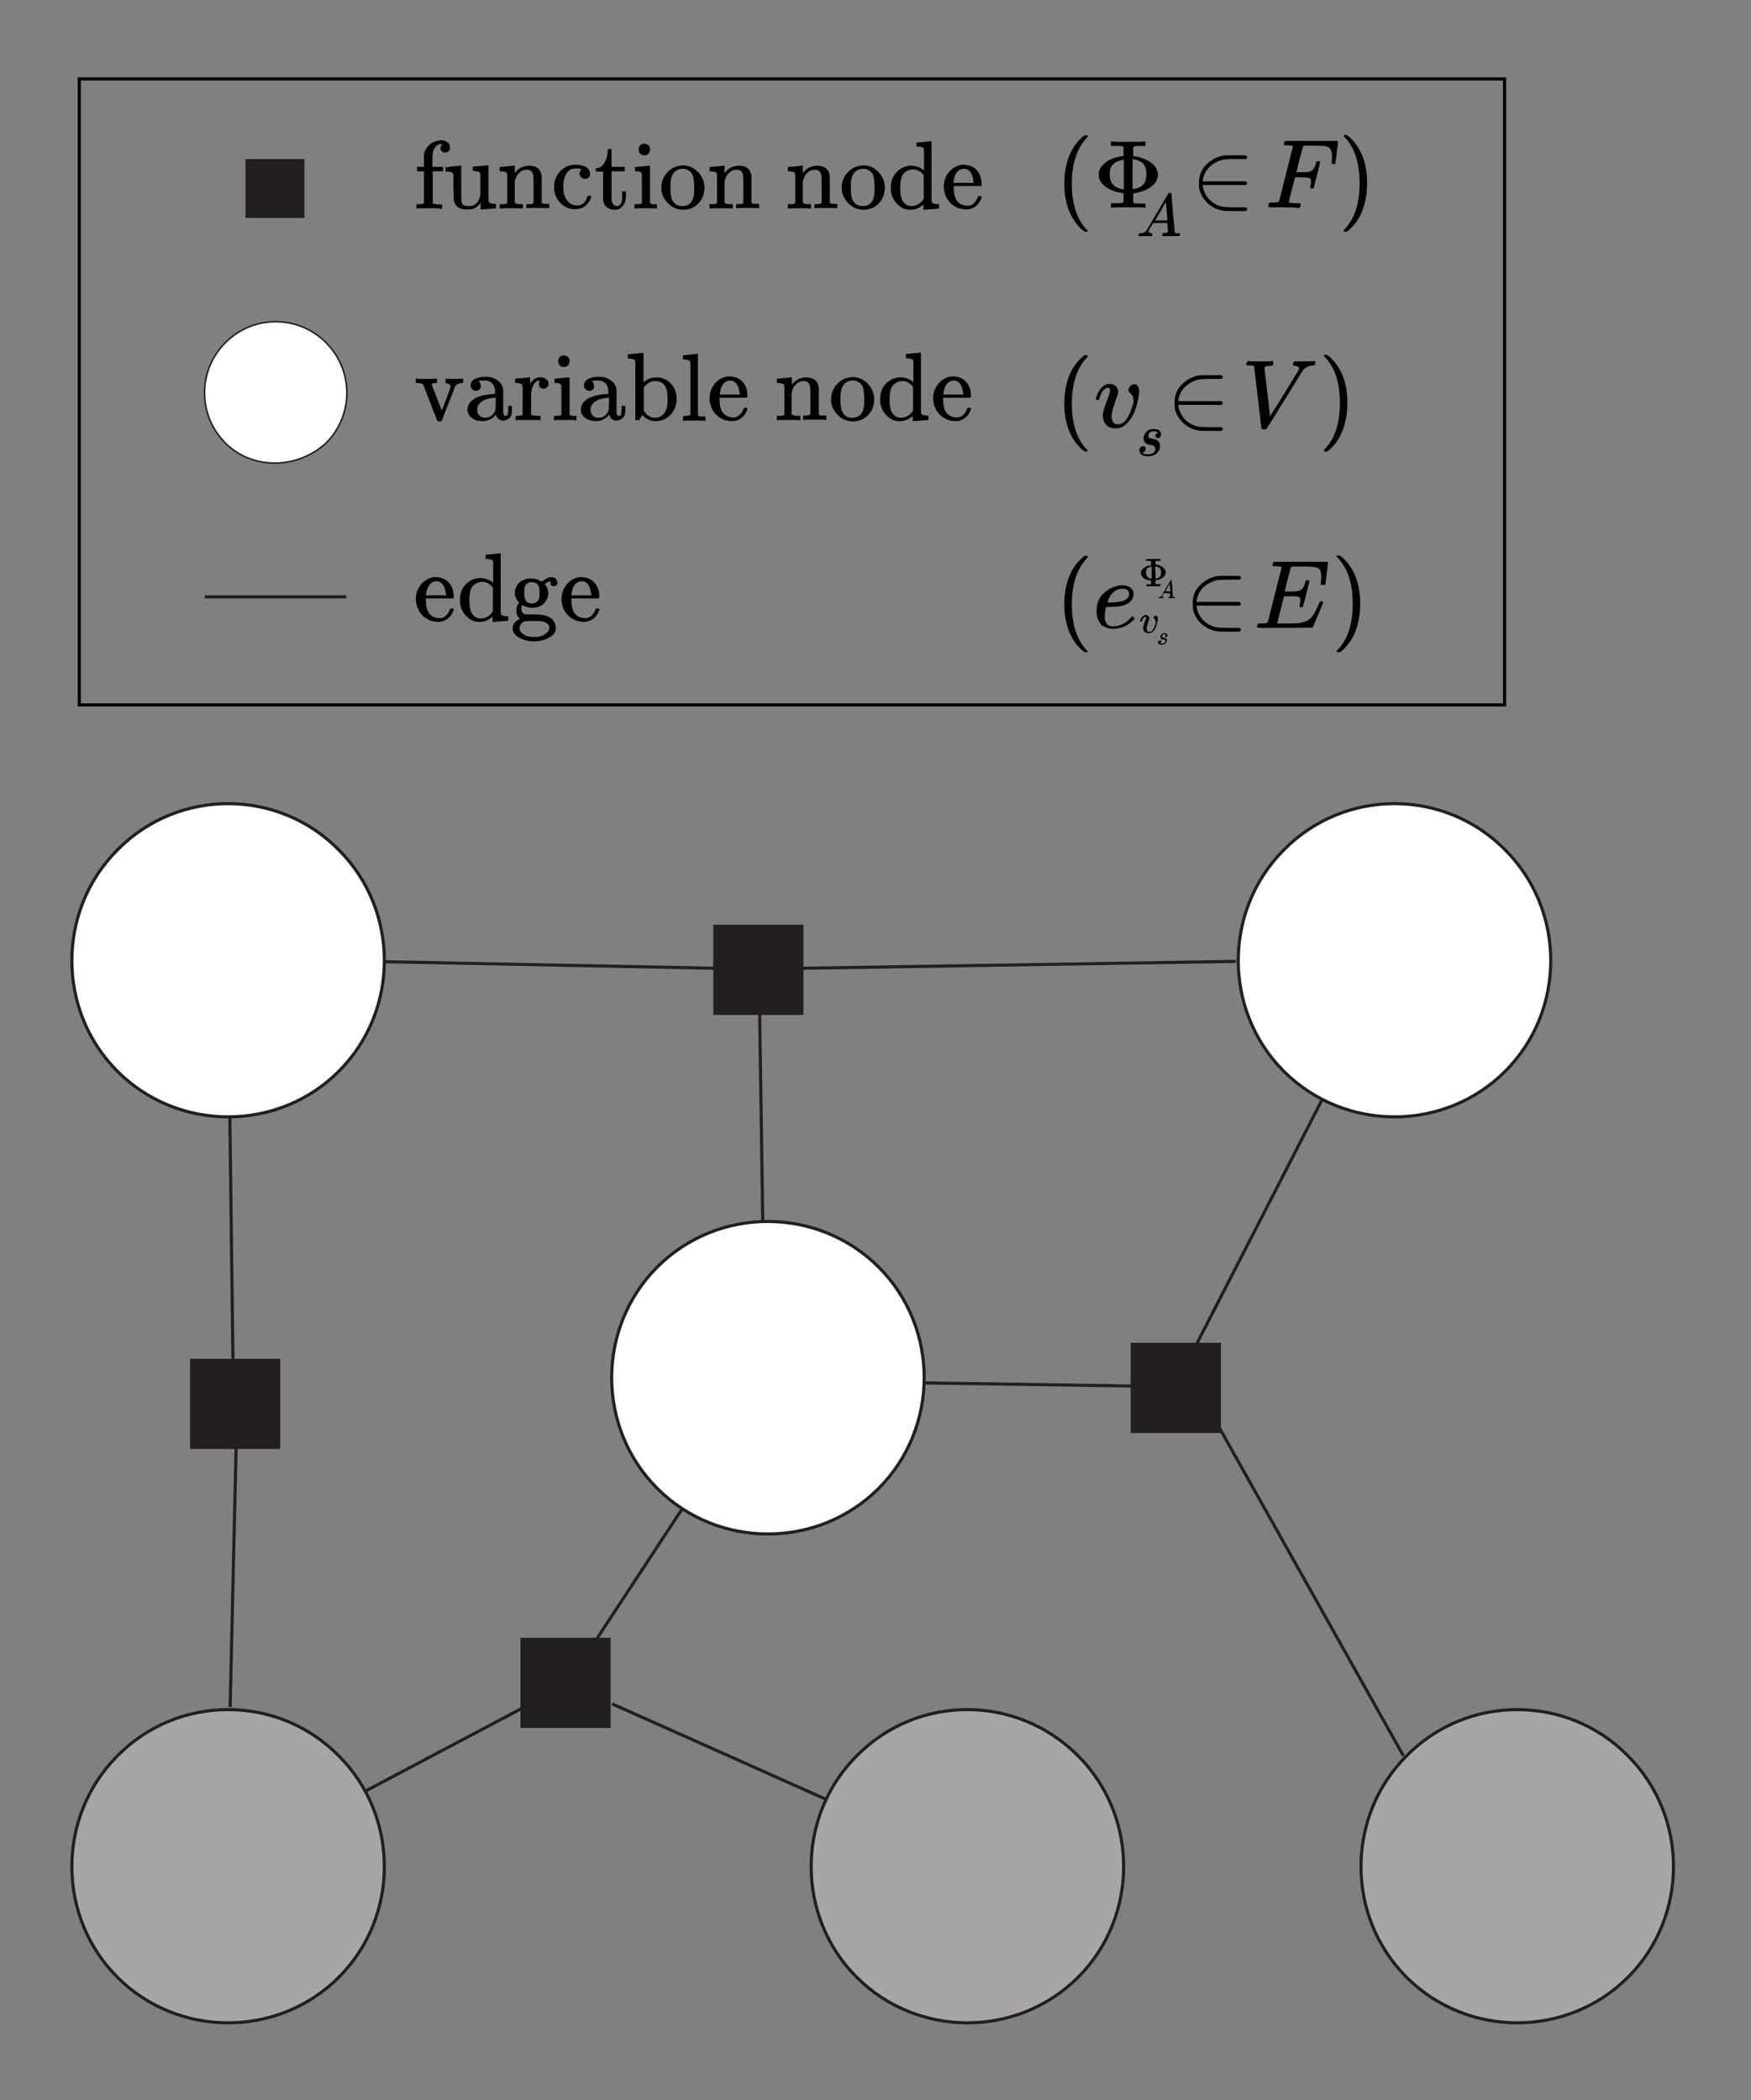 <?xml version="1.0" encoding="utf-8"?>
<!-- Generator: Adobe Illustrator 18.1.1, SVG Export Plug-In . SVG Version: 6.00 Build 0)  -->
<svg version="1.1" id="svg6068" xmlns="http://www.w3.org/2000/svg" xmlns:xlink="http://www.w3.org/1999/xlink" x="0px" y="0px"
	 viewBox="1.7 194.8 559.2 670.6" enable-background="new 1.7 194.8 559.2 670.6" xml:space="preserve">
<rect x="1.7" y="194.8" width="559.2" height="670.6" fill="#808080" stroke="none"/>
<path id="path4190" fill="#231F20" d="M62.7,629.2h27.8V657H62.7V629.2z"/>
<g id="g4192">
	<path id="path4194" fill="#231F20" stroke="#231F20" stroke-miterlimit="10" d="M62.9,629.2h27.8V657H62.9V629.2z"/>
</g>
<path id="path4196" fill="#231F20" d="M168.4,718.3h27.8v27.8h-27.8V718.3z"/>
<g id="g4198">
	<path id="path4200" fill="#231F20" stroke="#231F20" stroke-miterlimit="10" d="M168.4,718.3h27.8v27.8h-27.8V718.3z"/>
</g>
<path id="path4202" fill="#231F20" d="M230,490.6h27.8v27.8H230V490.6z"/>
<g id="g4204">
	<path id="path4206" fill="#231F20" stroke="#231F20" stroke-miterlimit="10" d="M230,490.6h27.8v27.8H230V490.6z"/>
</g>
<path id="path4208" fill="#231F20" d="M363.3,624.1h27.8v27.8h-27.8V624.1z"/>
<g id="g4210">
	<path id="path4212" fill="#231F20" stroke="#231F20" stroke-miterlimit="10" d="M363.3,624.1h27.8v27.8h-27.8V624.1z"/>
</g>
<path id="path4214" fill="#231F20" d="M109.9,466.2c19.4,19.4,19.4,51.3,0,70.7s-51.3,19.4-70.7,0s-19.4-51.3,0-70.7
	S90.5,446.5,109.9,466.2"/>
<g id="g4216">
	<path id="path4218" fill="#FFFFFF" stroke="#231F20" stroke-miterlimit="10" d="M109.9,466.2c19.4,19.4,19.4,51.3,0,70.7
		s-51.3,19.4-70.7,0s-19.4-51.3,0-70.7C58.6,446.5,90.5,446.5,109.9,466.2"/>
</g>
<path id="path4220" fill="#231F20" d="M282.3,599.4c19.4,19.4,19.4,51.3,0,70.7c-19.4,19.4-51.3,19.4-70.7,0s-19.4-51.3,0-70.7
	S262.8,580,282.3,599.4"/>
<g id="g4222">
	<path id="path4224" fill="#FFFFFF" stroke="#231F20" stroke-miterlimit="10" d="M282.3,599.4c19.4,19.4,19.4,51.3,0,70.7
		c-19.4,19.4-51.3,19.4-70.7,0s-19.4-51.3,0-70.7S262.8,580,282.3,599.4"/>
</g>
<path id="path4226" fill="#231F20" d="M109.9,755.5c19.4,19.4,19.4,51.3,0,70.7s-51.3,19.4-70.7,0s-19.4-51.3,0-70.7
	C58.6,735.8,90.5,735.8,109.9,755.5"/>
<g id="g4228">
	<path id="path4230" fill="#A7A5A6" stroke="#231F20" stroke-miterlimit="10" d="M109.9,755.5c19.4,19.4,19.4,51.3,0,70.7
		s-51.3,19.4-70.7,0s-19.4-51.3,0-70.7C58.6,735.8,90.5,735.8,109.9,755.5"/>
</g>
<path id="path4232" fill="#231F20" d="M346,755.5c19.4,19.4,19.4,51.3,0,70.7s-51.3,19.4-70.7,0s-19.4-51.3,0-70.7
	C294.7,735.8,326.4,735.8,346,755.5"/>
<g id="g4234">
	<path id="path4236" fill="#A7A5A6" stroke="#231F20" stroke-miterlimit="10" d="M346,755.5c19.4,19.4,19.4,51.3,0,70.7
		s-51.3,19.4-70.7,0s-19.4-51.3,0-70.7C294.7,735.8,326.4,735.8,346,755.5"/>
</g>
<g id="g4238">
	<path id="path4240" fill="#231F20" stroke="#231F20" stroke-miterlimit="10" d="M75.1,551.3l1,77.9"/>
</g>
<g id="g4242">
	<path id="path4244" fill="#231F20" stroke="#231F20" stroke-miterlimit="10" d="M197.2,738.9l68.8,30.7"/>
</g>
<path id="path4246" fill="#231F20" d="M482.4,466.2c19.4,19.4,19.4,51.3,0,70.7c-19.4,19.4-51.3,19.4-70.7,0s-19.4-51.3,0-70.7
	S463,446.5,482.4,466.2"/>
<g id="g4248">
	<path id="path4250" fill="#FFFFFF" stroke="#231F20" stroke-miterlimit="10" d="M482.4,466.2c19.4,19.4,19.4,51.3,0,70.7
		c-19.4,19.4-51.3,19.4-70.7,0s-19.4-51.3,0-70.7C431.1,446.5,463,446.5,482.4,466.2"/>
</g>
<g id="g4252">
	<path id="path4254" fill="#231F20" stroke="#231F20" stroke-miterlimit="10" d="M245.3,585.1l-1-66.6"/>
</g>
<path id="path4256" fill="#231F20" d="M521.6,755.5c19.4,19.4,19.4,51.3,0,70.7s-51.3,19.4-70.7,0c-19.4-19.4-19.4-51.3,0-70.7
	C470.3,735.8,502.2,735.8,521.6,755.5"/>
<g id="g4258">
	<path id="path4260" fill="#A7A5A6" stroke="#231F20" stroke-miterlimit="10" d="M521.6,755.5c19.4,19.4,19.4,51.3,0,70.7
		s-51.3,19.4-70.7,0c-19.4-19.4-19.4-51.3,0-70.7C470.3,735.8,502.2,735.8,521.6,755.5"/>
</g>
<g id="g4262">
	<path id="path4264" fill="#231F20" stroke="#231F20" stroke-miterlimit="10" d="M423.9,546l-40,77.9"/>
</g>
<g id="g4266">
	<path id="path4268" fill="#231F20" stroke="#231F20" stroke-miterlimit="10" d="M118.3,766.8l50.3-26.6"/>
</g>
<g id="g4270">
	<path id="path4272" fill="#231F20" stroke="#231F20" stroke-miterlimit="10" d="M296.6,636.4l66.6,1"/>
</g>
<g id="g4274">
	<path id="path4276" fill="#231F20" stroke="#231F20" stroke-miterlimit="10" d="M124.3,501.9L230,504"/>
</g>
<g id="g4278">
	<path id="path4280" fill="#231F20" stroke="#231F20" stroke-miterlimit="10" d="M219.7,676.4l-27.6,42"/>
</g>
<g id="g4282">
	<path id="path4284" fill="#231F20" stroke="#231F20" stroke-miterlimit="10" d="M257.8,504l138.6-2.2"/>
</g>
<g id="g4286">
	<path id="path4288" fill="#231F20" stroke="#231F20" stroke-miterlimit="10" d="M391.1,650.7l58.8,104.8"/>
</g>
<g id="g4290">
	<path id="path4292" fill="#231F20" stroke="#231F20" stroke-miterlimit="10" d="M77.1,657l-1.9,82.9"/>
</g>
<rect x="27" y="220" fill="none" stroke="#000000" stroke-miterlimit="10" width="455.2" height="199.9"/>
<rect x="134" y="240" fill="none" width="193.4" height="47.6"/>
<g enable-background="new    ">
	<path d="M142.3,261.4c-0.4-0.1-1.7-0.1-3.9-0.1c-2,0-3.2,0-3.5,0.1h-0.2V260h0.5c0.6,0,1.1,0,1.5-0.1c0.2-0.1,0.3-0.2,0.4-0.3
		c0,0,0-1.7,0-5.1v-5h-2.2v-1.4h2.2v-2l0-2.1l0.1-0.3c0.3-1.1,0.9-2.1,1.8-2.8c0.8-0.7,1.9-1.1,3.2-1.3c0,0,0.1,0,0.3,0
		c0.2,0,0.3,0,0.4,0c0.7,0,1.3,0.3,1.8,0.7c0.5,0.4,0.7,1,0.7,1.7c0,0.5-0.1,0.9-0.4,1.1c-0.3,0.3-0.7,0.4-1.1,0.4
		c-0.5,0-0.9-0.1-1.1-0.4c-0.3-0.3-0.4-0.7-0.4-1.1c0-0.4,0.2-0.8,0.6-1.2h-0.1c-0.2,0-0.4,0-0.7,0c-0.5,0.1-0.9,0.3-1.3,0.8
		c-0.4,0.4-0.7,0.9-0.9,1.6c-0.1,0.4-0.2,1.4-0.2,2.9v2h3.4v1.4h-3.3v5c0,3.3,0,5,0,5.1c0.1,0.2,0.2,0.3,0.4,0.3
		c0.2,0.1,0.8,0.1,1.6,0.2h1v1.4H142.3z"/>
	<path d="M146.5,247.9c0.4,0,0.7,0,1.1-0.1c0.4,0,0.7-0.1,0.9-0.1c0.2,0,0.3,0,0.4,0h0.1v5.6c0,3.8,0,5.8,0.1,5.9
		c0.1,0.4,0.2,0.8,0.5,1c0.4,0.3,1,0.4,1.9,0.4c0.6,0,1.1-0.1,1.5-0.3c1.2-0.6,1.9-1.7,2.1-3.4c0,0,0-0.2,0-0.5c0-0.3,0-0.7,0-1.3
		s0-1,0-1.4s0-0.9,0-1.4c0-0.5,0-0.9,0-1.3l0-0.5c-0.1-0.4-0.2-0.7-0.4-0.8c-0.2-0.1-0.7-0.2-1.4-0.3h-0.6v-1.4c0,0,0.8-0.1,2.4-0.2
		c1.5-0.1,2.3-0.2,2.4-0.2h0.2v5.5c0,3.7,0,5.6,0,5.7c0.1,0.4,0.2,0.7,0.4,0.8c0.2,0.1,0.7,0.2,1.4,0.3h0.6v1.4c0,0-0.8,0.1-2.3,0.2
		c-1.5,0.1-2.3,0.2-2.4,0.2h-0.2v-2.1c-0.9,1.1-1.7,1.7-2.5,1.9c-0.4,0.1-0.9,0.2-1.6,0.2c-1.3,0-2.3-0.2-3.1-0.7
		c-0.7-0.5-1.2-1.3-1.4-2.3c0-0.1,0-1.6-0.1-4.2c0-2.2,0-3.5,0-3.8c0-0.3-0.1-0.5-0.2-0.6c-0.2-0.3-0.8-0.5-1.9-0.5H144v-0.7
		c0-0.5,0-0.7,0.1-0.7l0.3,0c0.2,0,0.5,0,0.9-0.1C145.7,248,146.1,247.9,146.5,247.9z"/>
	<path d="M166.3,259.6c0.2,0.3,0.6,0.4,1.5,0.4h0.4h0.5v1.4h-0.2c-0.3-0.1-1.4-0.1-3.5-0.1s-3.2,0-3.5,0.1h-0.2V260h0.5h0.4
		c0.8,0,1.3-0.1,1.5-0.4v-0.2c0-0.2,0-0.4,0-0.7c0-0.3,0-0.6,0-1c0-0.4,0-0.8,0-1.2c0-0.4,0-0.9,0-1.3c0-0.6,0-1.3,0-2.1
		c0-0.7,0-1.3,0-1.8v-0.7c-0.1-0.4-0.2-0.7-0.4-0.8c-0.2-0.1-0.7-0.2-1.4-0.3h-0.6v-0.7c0-0.5,0-0.7,0.1-0.7l0.3,0
		c0.2,0,0.5,0,0.9-0.1c0.4,0,0.8,0,1.1-0.1c0.4,0,0.7,0,1.1-0.1c0.4,0,0.7-0.1,0.9-0.1c0.2,0,0.3,0,0.3,0h0.1v1.2c0,0.8,0,1.2,0,1.2
		l0,0c1.1-1.6,2.7-2.4,4.7-2.4c2.4,0.1,3.7,1.2,3.9,3.5c0,0.1,0,1.6,0,4.3c0,2.6,0,4,0,4c0.1,0.2,0.2,0.3,0.4,0.3
		c0.4,0.1,0.9,0.1,1.5,0.1h0.5v1.4H177c-0.3-0.1-1.4-0.1-3.5-0.1s-3.2,0-3.5,0.1h-0.2V260h0.5h0.2c1.1,0,1.6-0.2,1.6-0.5
		c0,0,0-1.5,0-4.3c0-2.8,0-4.3-0.1-4.4c-0.1-0.7-0.4-1.1-0.7-1.4c-0.3-0.3-0.8-0.4-1.5-0.4c-0.9,0-1.7,0.4-2.4,1.1
		c-0.7,0.7-1.1,1.6-1.3,2.7c0,0,0,0.2,0,0.6s0,0.8,0,1.4c0,0.6,0,1.1,0,1.6c0,0.3,0,0.6,0,1s0,0.6,0,0.9c0,0.3,0,0.5,0,0.7
		c0,0.2,0,0.4,0,0.5V259.6z"/>
	<path d="M189.7,251.5c-0.3,0.3-0.7,0.4-1.2,0.4c-0.5,0-0.9-0.2-1.2-0.5c-0.3-0.3-0.5-0.7-0.5-1.2c0-0.5,0.2-0.9,0.5-1.2
		c0.1-0.1,0.1-0.2,0.1-0.2c0,0-0.1,0-0.3-0.1c-0.5-0.1-1-0.1-1.5-0.1c-1.1,0-1.9,0.3-2.5,1c-1,1-1.5,2.6-1.5,4.9c0,1.7,0.3,3,1,4
		c0.8,1.3,2,1.9,3.4,1.9c0.5,0,1-0.1,1.4-0.3c0.9-0.4,1.5-1.2,1.8-2.4c0-0.2,0.1-0.3,0.2-0.3c0.1,0,0.2-0.1,0.5-0.1h0.4
		c0.1,0.1,0.2,0.2,0.2,0.3c0,0.4-0.3,1-0.8,1.8c-1,1.5-2.5,2.2-4.4,2.2c-1,0-2-0.2-2.9-0.7c-2-1.1-3.3-2.8-3.7-5.3c0-0.1,0-0.5,0-1
		c0-0.5,0-0.9,0-1c0.2-1.9,1.1-3.5,2.5-4.7c1.2-1,2.6-1.5,4.1-1.5c2.7,0,4.2,0.7,4.7,2.1c0.1,0.2,0.1,0.4,0.1,0.7
		C190.2,250.8,190,251.2,189.7,251.5z"/>
	<path d="M195.8,242.9v-0.5h1.2v5.7h4.2v1.4H197v4.5c0,2.6,0,4,0,4.4c0,0.3,0.1,0.7,0.2,1c0.3,0.8,0.8,1.2,1.5,1.2
		c0.9,0,1.5-0.7,1.7-2.2c0-0.2,0-0.6,0-1.4v-1.1h1.2v1.1c0,0.9-0.1,1.6-0.2,2c-0.2,0.8-0.6,1.5-1.2,2c-0.5,0.5-1.3,0.8-2.1,0.8
		c-1.1,0-2-0.3-2.7-0.9c-0.7-0.6-1-1.4-1.1-2.5c0-0.1,0-1.7,0-4.6v-4.2H192v-1.1h0.3c0.8-0.1,1.4-0.4,1.9-1
		C195.1,246.4,195.7,244.9,195.8,242.9z"/>
	<path d="M211.1,261.4c-0.2-0.1-1.3-0.1-3.2-0.1c-1.9,0-3,0-3.4,0.1h-0.2V260h0.5c0.6,0,1.1,0,1.5-0.1c0.2-0.1,0.3-0.2,0.4-0.3
		c0,0,0-1.5,0-4.5c0-3.1,0-4.7-0.1-5c-0.2-0.4-0.8-0.6-1.8-0.6h-0.3v-0.7c0-0.5,0-0.7,0.1-0.7l0.3,0c0.2,0,0.5,0,0.9-0.1
		c0.4,0,0.7,0,1.1-0.1c0.4,0,0.7,0,1.1-0.1c0.4,0,0.7-0.1,0.9-0.1c0.2,0,0.3,0,0.3,0h0.1v11.8c0.1,0.2,0.2,0.3,0.4,0.4
		c0.1,0.1,0.5,0.1,1.1,0.1h0.7v1.4H211.1z M207.5,240.7c0.5,0,0.9,0.2,1.3,0.5c0.3,0.3,0.5,0.8,0.5,1.3c0,0.7-0.3,1.3-0.8,1.6
		c-0.3,0.2-0.6,0.3-1,0.3c-0.4,0-0.8-0.1-1-0.3c-0.6-0.3-0.8-0.8-0.8-1.6c0-0.6,0.2-1,0.5-1.4C206.5,240.9,206.9,240.7,207.5,240.7z
		"/>
	<path d="M212.9,254.8c0-1.9,0.6-3.5,1.8-4.8c1.2-1.4,2.6-2.1,4.3-2.3c0.3,0,0.6-0.1,0.8-0.1c1.8,0,3.4,0.7,4.7,2
		c1.4,1.4,2.2,3.2,2.2,5.2c0,0.4-0.1,0.9-0.2,1.5c-0.2,1.3-0.8,2.4-1.7,3.4c-0.9,1-2,1.6-3.3,1.9c-0.5,0.1-1,0.2-1.6,0.2
		c-0.6,0-1.2-0.1-1.6-0.2c-1.5-0.4-2.8-1.2-3.8-2.5C213.4,257.8,212.9,256.4,212.9,254.8z M220.3,248.7c-0.1,0-0.3,0-0.5,0
		c-0.6,0-1.2,0.1-1.8,0.4c-1.2,0.6-1.8,1.7-2.1,3.4c0,0.4-0.1,1-0.1,2c0,2,0.2,3.4,0.6,4.2c0.7,1.3,1.7,1.9,3.2,1.9
		c2.5,0,3.8-1.7,3.8-5v-1c0-1.3-0.1-2.2-0.2-2.7C223,250.1,222,249.1,220.3,248.7z"/>
	<path d="M233.3,259.6c0.2,0.3,0.6,0.4,1.5,0.4h0.4h0.5v1.4h-0.2c-0.3-0.1-1.4-0.1-3.5-0.1s-3.2,0-3.5,0.1h-0.2V260h0.5h0.4
		c0.8,0,1.3-0.1,1.5-0.4v-0.2c0-0.2,0-0.4,0-0.7c0-0.3,0-0.6,0-1c0-0.4,0-0.8,0-1.2c0-0.4,0-0.9,0-1.3c0-0.6,0-1.3,0-2.1
		c0-0.7,0-1.3,0-1.8v-0.7c-0.1-0.4-0.2-0.7-0.4-0.8c-0.2-0.1-0.7-0.2-1.4-0.3h-0.6v-0.7c0-0.5,0-0.7,0.1-0.7l0.3,0
		c0.2,0,0.5,0,0.9-0.1c0.4,0,0.8,0,1.1-0.1c0.4,0,0.7,0,1.1-0.1c0.4,0,0.7-0.1,0.9-0.1c0.2,0,0.3,0,0.3,0h0.1v1.2c0,0.8,0,1.2,0,1.2
		l0,0c1.1-1.6,2.7-2.4,4.7-2.4c2.4,0.1,3.7,1.2,3.9,3.5c0,0.1,0,1.6,0,4.3c0,2.6,0,4,0,4c0.1,0.2,0.2,0.3,0.4,0.3
		c0.4,0.1,0.9,0.1,1.5,0.1h0.5v1.4H244c-0.3-0.1-1.4-0.1-3.5-0.1s-3.2,0-3.5,0.1h-0.2V260h0.5h0.2c1.1,0,1.6-0.2,1.6-0.5
		c0,0,0-1.5,0-4.3c0-2.8,0-4.3-0.1-4.4c-0.1-0.7-0.4-1.1-0.7-1.4c-0.3-0.3-0.8-0.4-1.5-0.4c-0.9,0-1.7,0.4-2.4,1.1
		c-0.7,0.7-1.1,1.6-1.3,2.7c0,0,0,0.2,0,0.6s0,0.8,0,1.4c0,0.6,0,1.1,0,1.6c0,0.3,0,0.6,0,1s0,0.6,0,0.9c0,0.3,0,0.5,0,0.7
		c0,0.2,0,0.4,0,0.5V259.6z"/>
	<path d="M258.3,259.6c0.2,0.3,0.6,0.4,1.5,0.4h0.4h0.5v1.4h-0.2c-0.3-0.1-1.4-0.1-3.5-0.1s-3.2,0-3.5,0.1h-0.2V260h0.5h0.4
		c0.8,0,1.3-0.1,1.5-0.4v-0.2c0-0.2,0-0.4,0-0.7c0-0.3,0-0.6,0-1c0-0.4,0-0.8,0-1.2c0-0.4,0-0.9,0-1.3c0-0.6,0-1.3,0-2.1
		c0-0.7,0-1.3,0-1.8v-0.7c-0.1-0.4-0.2-0.7-0.4-0.8c-0.2-0.1-0.7-0.2-1.4-0.3h-0.6v-0.7c0-0.5,0-0.7,0.1-0.7l0.3,0
		c0.2,0,0.5,0,0.9-0.1c0.4,0,0.8,0,1.1-0.1c0.4,0,0.7,0,1.1-0.1c0.4,0,0.7-0.1,0.9-0.1c0.2,0,0.3,0,0.3,0h0.1v1.2c0,0.8,0,1.2,0,1.2
		l0,0c1.1-1.6,2.7-2.4,4.7-2.4c2.4,0.1,3.7,1.2,3.9,3.5c0,0.1,0,1.6,0,4.3c0,2.6,0,4,0,4c0.1,0.2,0.2,0.3,0.4,0.3
		c0.4,0.1,0.9,0.1,1.5,0.1h0.5v1.4H269c-0.3-0.1-1.4-0.1-3.5-0.1s-3.2,0-3.5,0.1h-0.2V260h0.5h0.2c1.1,0,1.6-0.2,1.6-0.5
		c0,0,0-1.5,0-4.3c0-2.8,0-4.3-0.1-4.4c-0.1-0.7-0.4-1.1-0.7-1.4c-0.3-0.3-0.8-0.4-1.5-0.4c-0.9,0-1.7,0.4-2.4,1.1
		c-0.7,0.7-1.1,1.6-1.3,2.7c0,0,0,0.2,0,0.6s0,0.8,0,1.4c0,0.6,0,1.1,0,1.6c0,0.3,0,0.6,0,1s0,0.6,0,0.9c0,0.3,0,0.5,0,0.7
		c0,0.2,0,0.4,0,0.5V259.6z"/>
	<path d="M270.5,254.8c0-1.9,0.6-3.5,1.8-4.8c1.2-1.4,2.6-2.1,4.3-2.3c0.3,0,0.6-0.1,0.8-0.1c1.8,0,3.4,0.7,4.7,2
		c1.4,1.4,2.2,3.2,2.2,5.2c0,0.4-0.1,0.9-0.2,1.5c-0.2,1.3-0.8,2.4-1.7,3.4c-0.9,1-2,1.6-3.3,1.9c-0.5,0.1-1,0.2-1.6,0.2
		c-0.6,0-1.2-0.1-1.6-0.2c-1.5-0.4-2.8-1.2-3.8-2.5C271,257.8,270.5,256.4,270.5,254.8z M277.9,248.7c-0.1,0-0.3,0-0.5,0
		c-0.6,0-1.2,0.1-1.8,0.4c-1.2,0.6-1.8,1.7-2.1,3.4c0,0.4-0.1,1-0.1,2c0,2,0.2,3.4,0.6,4.2c0.7,1.3,1.7,1.9,3.2,1.9
		c2.5,0,3.8-1.7,3.8-5v-1c0-1.3-0.1-2.2-0.2-2.7C280.7,250.1,279.6,249.1,277.9,248.7z"/>
	<path d="M292.7,247.7c1.5,0,2.9,0.5,4.1,1.5v-3.2c0-2.1,0-3.3,0-3.3c-0.1-0.4-0.2-0.7-0.4-0.8c-0.2-0.1-0.7-0.2-1.4-0.3h-0.6V241
		c0-0.5,0-0.7,0.1-0.7l0.3,0c0.2,0,0.5,0,0.9-0.1c0.4,0,0.8,0,1.1-0.1c0.4,0,0.7,0,1.1-0.1c0.4,0,0.7-0.1,0.9-0.1c0.2,0,0.3,0,0.3,0
		h0.1v9.4c0,6.3,0,9.5,0,9.6c0.1,0.4,0.2,0.7,0.4,0.8c0.2,0.1,0.7,0.2,1.4,0.3h0.6v1.4c0,0-0.8,0.1-2.4,0.2
		c-1.5,0.1-2.3,0.2-2.4,0.2h-0.2v-1.7l-0.2,0.2c-1.2,1-2.5,1.5-4,1.5c-1.4,0-2.7-0.5-3.8-1.5c-1.3-1.1-2.1-2.6-2.4-4.5
		c0-0.2,0-0.5,0-1.1c0-2,0.6-3.7,1.9-5C289.4,248.4,290.9,247.7,292.7,247.7z M296.7,250.8c-0.9-1.3-2.1-1.9-3.5-1.9
		c-1,0-1.9,0.4-2.7,1.1c-0.5,0.5-0.9,1.2-1,1.9c-0.2,0.7-0.3,1.7-0.3,3c0,2.3,0.4,3.9,1.3,4.7c0.6,0.7,1.4,1,2.4,1
		c0.7,0,1.4-0.2,2.1-0.6c0.7-0.4,1.2-0.9,1.6-1.6l0.1-0.2V250.8z"/>
	<path d="M315.2,253.8c0,0.1-0.1,0.3-0.2,0.4h-8.7v0.5c0,1.5,0.2,2.7,0.6,3.5c0.7,1.5,2,2.3,3.8,2.3c0.9,0,1.6-0.3,2.2-1
		c0.4-0.4,0.7-0.9,1-1.6c0.1-0.2,0.1-0.4,0.2-0.4c0.1-0.1,0.2-0.1,0.5-0.1c0.4,0,0.6,0.1,0.6,0.3c0,0.1,0,0.2-0.1,0.4
		c-0.4,1.1-1,2-1.9,2.6c-0.9,0.7-1.9,1-3.1,1c-0.4,0-0.8-0.1-1.4-0.2c-1.2-0.2-2.2-0.8-3.2-1.6c-0.9-0.8-1.6-1.9-2-3.1
		c-0.2-0.7-0.4-1.5-0.4-2.3c0-1.9,0.6-3.5,1.7-4.8c1.1-1.3,2.5-2.1,4.1-2.3c0.1,0,0.2,0,0.4,0c1.9,0,3.3,0.6,4.3,1.7
		C314.7,250.3,315.2,251.9,315.2,253.8z M312.6,252.9c-0.2-2.2-0.9-3.6-2.3-4.1c-0.1-0.1-0.4-0.1-0.7-0.1c-1.1,0-1.9,0.5-2.6,1.5
		c-0.4,0.7-0.7,1.6-0.8,2.8v0.2h6.4V252.9z"/>
</g>
<rect x="134" y="307.6" fill="none" width="193" height="47.6"/>
<g enable-background="new    ">
	<path d="M144.3,315.7c0.1,0,0.6,0.1,1.5,0.1h1.1c1.2,0,2,0,2.5-0.1h0.2v1.4h-0.3c-1.2,0.1-1.9,0.5-2.3,1.2c0,0.1-0.7,1.9-2.1,5.4
		c-1.4,3.5-2,5.3-2.1,5.4c-0.1,0.2-0.4,0.3-0.8,0.3c-0.4,0-0.6-0.1-0.7-0.3c-2.9-7.4-4.3-11.2-4.4-11.3c-0.1-0.2-0.2-0.4-0.4-0.4
		c-0.2-0.1-0.3-0.1-0.4-0.2c-0.1,0-0.4,0-0.9-0.1h-0.7v-1.4h0.2c0.2,0.1,1.2,0.1,3,0.1c2,0,3.1,0,3.4-0.1h0.2v1.4h-0.4
		c-0.8,0-1.2,0.2-1.3,0.5c0,0.1,0.5,1.5,1.6,4.2l1.6,4.1c0.6-1.6,1.6-4.1,2.8-7.4v-0.2c0-0.3-0.1-0.6-0.4-0.8
		c-0.3-0.2-0.6-0.3-0.9-0.3H144v-1.4H144.3z"/>
	<path d="M154.9,319.1c-0.3,0.3-0.7,0.5-1.2,0.5c-0.5,0-0.9-0.2-1.2-0.5c-0.3-0.3-0.5-0.7-0.5-1.2c0-0.3,0.1-0.6,0.2-1
		c0.3-0.6,0.8-1,1.6-1.3c0.8-0.3,1.8-0.5,2.9-0.5c1.4,0,2.5,0.3,3.5,0.9c1,0.6,1.7,1.4,2,2.4c0.1,0.3,0.2,0.6,0.2,1
		c0,0.4,0,1.5,0,3.5c0,2,0,3.2,0,3.5c0,0.3,0.1,0.6,0.2,0.8c0.1,0.3,0.3,0.4,0.6,0.4c0.3,0,0.5-0.1,0.6-0.4c0.1-0.2,0.2-0.8,0.2-1.7
		v-1.1h1.2v1.2c0,0.8-0.1,1.3-0.1,1.5c-0.2,0.6-0.5,1.1-1,1.4c-0.5,0.4-1.1,0.6-1.8,0.6c-0.5,0-1-0.2-1.4-0.5
		c-0.4-0.4-0.7-0.8-0.8-1.3v-0.1c-0.1,0.1-0.2,0.2-0.4,0.4c-0.2,0.2-0.3,0.4-0.4,0.4c-1,0.8-2.2,1.3-3.5,1.3c-1.1,0-2-0.2-2.9-0.7
		c-0.8-0.5-1.4-1.1-1.7-1.8c-0.2-0.4-0.2-0.8-0.2-1.2c0-1,0.4-1.9,1.2-2.7c0.5-0.5,1.1-0.9,1.8-1.2c1.4-0.6,3.2-1,5.4-1.1h0.4V320
		c0-0.7-0.1-1.2-0.2-1.5c-0.2-0.7-0.6-1.2-1.1-1.6c-0.5-0.4-1.2-0.6-1.9-0.6c-1.4,0-2.1,0.1-2.1,0.2c0.5,0.3,0.7,0.8,0.7,1.4
		C155.4,318.4,155.2,318.7,154.9,319.1z M160,323.6c0-1.2,0-1.8,0-1.8c-0.1,0-0.1,0-0.2,0c-2.8,0.2-4.6,1-5.4,2.5
		c-0.2,0.4-0.3,0.9-0.3,1.4c0,0.7,0.2,1.3,0.7,1.8c0.5,0.5,1.1,0.7,1.8,0.7c0.8,0,1.5-0.2,2.1-0.7c0.6-0.5,1-1.1,1.2-1.8
		C159.9,325.5,160,324.8,160,323.6z"/>
	<path d="M166.7,327.6h0.4c0.8,0,1.3-0.1,1.5-0.4v-0.2c0-0.2,0-0.4,0-0.7c0-0.3,0-0.6,0-1c0-0.4,0-0.8,0-1.2c0-0.4,0-0.9,0-1.3
		c0-0.6,0-1.3,0-2.1c0-0.7,0-1.3,0-1.8l0-0.7c-0.1-0.4-0.2-0.7-0.4-0.8c-0.2-0.1-0.7-0.2-1.4-0.3h-0.6v-0.7c0-0.5,0-0.7,0.1-0.7
		l0.3,0c0.2,0,0.5,0,0.9-0.1c0.4,0,0.7,0,1.1-0.1c0.3,0,0.7,0,1.1-0.1c0.4,0,0.7-0.1,0.9-0.1c0.2,0,0.3,0,0.3,0h0.1v2.1
		c0.4-0.7,0.8-1.2,1.3-1.5c0.5-0.4,1.1-0.6,1.9-0.6c0.6,0,1.1,0.1,1.5,0.3c0.8,0.4,1.2,1,1.2,1.8c0,0.5-0.2,0.8-0.5,1.1
		c-0.3,0.3-0.7,0.4-1.1,0.4s-0.8-0.1-1.1-0.4c-0.3-0.3-0.4-0.7-0.4-1.1c0-0.4,0.1-0.6,0.2-0.9c0-0.1,0.1-0.1,0.1-0.2
		c0,0-0.3,0-0.7,0.1c-0.3,0.2-0.6,0.3-0.7,0.5c-0.8,0.8-1.3,2.1-1.4,3.9v1.2c0,0.8,0,1.5,0,2.1c0,0.3,0,0.6,0,0.9c0,0.3,0,0.6,0,0.8
		c0,0.2,0,0.4,0,0.6s0,0.3,0,0.5v0.2c0.1,0.2,0.2,0.3,0.4,0.3c0.2,0.1,0.8,0.1,1.6,0.2h1v1.4h-0.3c-0.4-0.1-1.7-0.1-3.9-0.1
		c-2,0-3.2,0-3.5,0.1h-0.2v-1.4H166.7z"/>
	<path d="M185.4,329c-0.2-0.1-1.3-0.1-3.2-0.1c-1.9,0-3,0-3.4,0.1h-0.2v-1.4h0.5c0.6,0,1.1,0,1.5-0.1c0.2-0.1,0.3-0.2,0.4-0.3
		c0,0,0-1.5,0-4.5c0-3.1,0-4.7-0.1-5c-0.2-0.4-0.8-0.6-1.8-0.6h-0.3v-0.7c0-0.5,0-0.7,0.1-0.7l0.3,0c0.2,0,0.5,0,0.9-0.1
		c0.4,0,0.7,0,1.1-0.1c0.4,0,0.7,0,1.1-0.1c0.4,0,0.7-0.1,0.9-0.1c0.2,0,0.3,0,0.3,0h0.1v11.8c0.1,0.2,0.2,0.3,0.4,0.4
		c0.1,0.1,0.5,0.1,1.1,0.1h0.7v1.4H185.4z M181.8,308.3c0.5,0,0.9,0.2,1.3,0.5c0.3,0.3,0.5,0.8,0.5,1.3c0,0.7-0.3,1.3-0.8,1.6
		c-0.3,0.2-0.6,0.3-1,0.3c-0.4,0-0.8-0.1-1-0.3c-0.6-0.3-0.8-0.8-0.8-1.6c0-0.6,0.2-1,0.5-1.4C180.8,308.5,181.2,308.3,181.8,308.3z
		"/>
	<path d="M191.1,319.1c-0.3,0.3-0.7,0.5-1.2,0.5c-0.5,0-0.9-0.2-1.2-0.5c-0.3-0.3-0.5-0.7-0.5-1.2c0-0.3,0.1-0.6,0.2-1
		c0.3-0.6,0.8-1,1.6-1.3c0.8-0.3,1.8-0.5,2.9-0.5c1.4,0,2.5,0.3,3.5,0.9c1,0.6,1.7,1.4,2,2.4c0.1,0.3,0.2,0.6,0.2,1
		c0,0.4,0,1.5,0,3.5c0,2,0,3.2,0,3.5c0,0.3,0.1,0.6,0.2,0.8c0.1,0.3,0.3,0.4,0.6,0.4c0.3,0,0.5-0.1,0.6-0.4c0.1-0.2,0.2-0.8,0.2-1.7
		v-1.1h1.2v1.2c0,0.8-0.1,1.3-0.1,1.5c-0.2,0.6-0.5,1.1-1,1.4c-0.5,0.4-1.1,0.6-1.8,0.6c-0.5,0-1-0.2-1.4-0.5
		c-0.4-0.4-0.7-0.8-0.8-1.3v-0.1c-0.1,0.1-0.2,0.2-0.4,0.4c-0.2,0.2-0.3,0.4-0.4,0.4c-1,0.8-2.2,1.3-3.5,1.3c-1.1,0-2-0.2-2.9-0.7
		c-0.8-0.5-1.4-1.1-1.7-1.8c-0.2-0.4-0.2-0.8-0.2-1.2c0-1,0.4-1.9,1.2-2.7c0.5-0.5,1.1-0.9,1.8-1.2c1.4-0.6,3.2-1,5.4-1.1h0.4V320
		c0-0.7-0.1-1.2-0.2-1.5c-0.2-0.7-0.6-1.2-1.1-1.6c-0.5-0.4-1.2-0.6-1.9-0.6c-1.4,0-2.1,0.1-2.1,0.2c0.5,0.3,0.7,0.8,0.7,1.4
		C191.6,318.4,191.4,318.7,191.1,319.1z M196.2,323.6c0-1.2,0-1.8,0-1.8c-0.1,0-0.1,0-0.2,0c-2.8,0.2-4.6,1-5.4,2.5
		c-0.2,0.4-0.3,0.9-0.3,1.4c0,0.7,0.2,1.3,0.7,1.8c0.5,0.5,1.1,0.7,1.8,0.7c0.8,0,1.5-0.2,2.1-0.7c0.6-0.5,1-1.1,1.2-1.8
		C196.1,325.5,196.2,324.8,196.2,323.6z"/>
	<path d="M204.8,307.7c0.4,0,0.7,0,1.1-0.1c0.4,0,0.7-0.1,0.9-0.1c0.2,0,0.3,0,0.3,0h0.1v4.7c0,3.1,0,4.7,0,4.7
		c0.1,0,0.1-0.1,0.2-0.2c1.1-0.9,2.5-1.4,4.2-1.4c0.4,0,0.7,0,1,0.1c1.5,0.3,2.7,1.1,3.7,2.3c1,1.2,1.5,2.8,1.5,4.6
		c0,0.4,0,0.8-0.1,1.1c-0.3,1.7-1,3.1-2.2,4.2c-1.2,1.1-2.7,1.7-4.4,1.7c-1.6,0-2.9-0.6-4.1-1.8l-0.2-0.2l-0.3,0.6
		c0,0.1-0.1,0.2-0.2,0.3s-0.1,0.2-0.2,0.3c-0.1,0.1-0.1,0.2-0.1,0.2l-0.2,0.3l-0.6,0h-0.6v-9.2c0-6.2,0-9.4,0-9.4
		c-0.1-0.4-0.2-0.7-0.4-0.8c-0.2-0.1-0.7-0.2-1.4-0.3h-0.6v-0.7c0-0.5,0-0.7,0.1-0.7l0.3,0c0.2,0,0.5,0,0.9-0.1
		C204.1,307.8,204.5,307.7,204.8,307.7z M212,316.6c-0.5-0.1-0.8-0.1-1-0.1c-1.4,0-2.6,0.6-3.5,1.8l-0.2,0.2v7.5l0.2,0.2
		c0.6,1,1.4,1.6,2.4,1.9c0.3,0.1,0.6,0.1,1,0.1c1.3,0,2.4-0.6,3.1-1.7c0.2-0.2,0.3-0.6,0.5-1c0.2-0.7,0.4-1.7,0.4-3.1
		c0-1.5-0.1-2.7-0.4-3.4C214.1,317.7,213.3,316.9,212,316.6z"/>
	<path d="M220.3,327.6h0.4c0.8,0,1.3-0.1,1.5-0.4v-0.2c0-0.2,0-0.4,0-0.7c0-0.3,0-0.6,0-1c0-0.4,0-0.8,0-1.3c0-0.5,0-1,0-1.5
		s0-1.1,0-1.7c0-0.6,0-1.2,0-1.7c0-0.8,0-1.6,0-2.4s0-1.6,0-2.3s0-1.3,0-1.9c0-0.6,0-1,0-1.3c0-0.3,0-0.5,0-0.5
		c-0.1-0.4-0.2-0.7-0.4-0.8c-0.2-0.1-0.7-0.2-1.4-0.3h-0.6v-0.7c0-0.5,0-0.7,0.1-0.7l0.3,0c0.2,0,0.5,0,0.9-0.1c0.4,0,0.8,0,1.1-0.1
		c0.4,0,0.7,0,1.1-0.1c0.4,0,0.7-0.1,0.9-0.1c0.2,0,0.3,0,0.3,0h0.1v9.7c0,6.5,0,9.8,0,9.9c0.1,0.2,0.2,0.3,0.4,0.3
		c0.4,0.1,0.9,0.1,1.5,0.1h0.5v1.4h-0.2c-0.4-0.1-1.5-0.1-3.4-0.1c-2,0-3.2,0-3.4,0.1h-0.2v-1.4H220.3z"/>
	<path d="M240.4,321.4c0,0.1-0.1,0.3-0.2,0.4h-8.7v0.5c0,1.5,0.2,2.7,0.6,3.5c0.7,1.5,2,2.3,3.8,2.3c0.9,0,1.6-0.3,2.2-1
		c0.4-0.4,0.7-0.9,1-1.6c0.1-0.2,0.1-0.4,0.2-0.4c0.1-0.1,0.2-0.1,0.5-0.1c0.4,0,0.6,0.1,0.6,0.3c0,0.1,0,0.2-0.1,0.4
		c-0.4,1.1-1,2-1.9,2.6c-0.9,0.7-1.9,1-3.1,1c-0.4,0-0.8-0.1-1.4-0.2c-1.2-0.2-2.2-0.8-3.2-1.6c-0.9-0.8-1.6-1.9-2-3.1
		c-0.2-0.7-0.4-1.5-0.4-2.3c0-1.9,0.6-3.5,1.7-4.8c1.1-1.3,2.5-2.1,4.1-2.3c0.1,0,0.2,0,0.4,0c1.9,0,3.3,0.6,4.3,1.7
		C240,317.9,240.4,319.4,240.4,321.4z M237.9,320.5c-0.2-2.2-0.9-3.6-2.3-4.1c-0.1-0.1-0.4-0.1-0.6-0.1c-1.1,0-1.9,0.5-2.6,1.5
		c-0.4,0.7-0.7,1.6-0.8,2.8v0.2h6.4V320.5z"/>
	<path d="M254.9,327.2c0.2,0.3,0.6,0.4,1.5,0.4h0.4h0.5v1.4H257c-0.3-0.1-1.4-0.1-3.5-0.1s-3.2,0-3.5,0.1h-0.2v-1.4h0.5h0.4
		c0.8,0,1.3-0.1,1.5-0.4v-0.2c0-0.2,0-0.4,0-0.7c0-0.3,0-0.6,0-1c0-0.4,0-0.8,0-1.2c0-0.4,0-0.9,0-1.3c0-0.6,0-1.3,0-2.1
		c0-0.7,0-1.3,0-1.8v-0.7c-0.1-0.4-0.2-0.7-0.4-0.8c-0.2-0.1-0.7-0.2-1.4-0.3h-0.6v-0.7c0-0.5,0-0.7,0.1-0.7l0.3,0
		c0.2,0,0.5,0,0.9-0.1c0.4,0,0.8,0,1.1-0.1c0.4,0,0.7,0,1.1-0.1c0.4,0,0.7-0.1,0.9-0.1c0.2,0,0.3,0,0.3,0h0.1v1.2c0,0.8,0,1.2,0,1.2
		l0,0c1.1-1.6,2.7-2.4,4.7-2.4c2.4,0.1,3.7,1.2,3.9,3.5c0,0.1,0,1.6,0,4.3c0,2.6,0,4,0,4c0.1,0.2,0.2,0.3,0.4,0.3
		c0.4,0.1,0.9,0.1,1.5,0.1h0.5v1.4h-0.2c-0.3-0.1-1.4-0.1-3.5-0.1s-3.2,0-3.5,0.1h-0.2v-1.4h0.5h0.2c1.1,0,1.6-0.2,1.6-0.5
		c0,0,0-1.5,0-4.3c0-2.8,0-4.3-0.1-4.4c-0.1-0.7-0.4-1.1-0.7-1.4c-0.3-0.3-0.8-0.4-1.5-0.4c-0.9,0-1.7,0.4-2.4,1.1
		c-0.7,0.7-1.1,1.6-1.3,2.7c0,0,0,0.2,0,0.6s0,0.8,0,1.4c0,0.6,0,1.1,0,1.6c0,0.3,0,0.6,0,1s0,0.6,0,0.9c0,0.3,0,0.5,0,0.7
		c0,0.2,0,0.4,0,0.5V327.2z"/>
	<path d="M267.1,322.4c0-1.9,0.6-3.5,1.8-4.8c1.2-1.4,2.6-2.1,4.3-2.3c0.3,0,0.6-0.1,0.8-0.1c1.8,0,3.4,0.7,4.7,2
		c1.4,1.4,2.2,3.2,2.2,5.2c0,0.4-0.1,0.9-0.2,1.5c-0.2,1.3-0.8,2.4-1.7,3.4c-0.9,1-2,1.6-3.3,1.9c-0.5,0.1-1,0.2-1.6,0.2
		c-0.6,0-1.2-0.1-1.6-0.2c-1.5-0.4-2.8-1.2-3.8-2.5C267.6,325.4,267.1,324,267.1,322.4z M274.6,316.3c-0.1,0-0.3,0-0.5,0
		c-0.6,0-1.2,0.1-1.8,0.4c-1.2,0.6-1.8,1.7-2.1,3.4c0,0.4-0.1,1-0.1,2c0,2,0.2,3.4,0.6,4.2c0.7,1.3,1.7,1.9,3.2,1.9
		c2.5,0,3.8-1.7,3.8-5v-1c0-1.3-0.1-2.2-0.2-2.7C277.3,317.7,276.3,316.7,274.6,316.3z"/>
	<path d="M289.3,315.3c1.5,0,2.9,0.5,4.1,1.5v-3.2c0-2.1,0-3.3,0-3.3c-0.1-0.4-0.2-0.7-0.4-0.8c-0.2-0.1-0.7-0.2-1.4-0.3H291v-0.7
		c0-0.5,0-0.7,0.1-0.7l0.3,0c0.2,0,0.5,0,0.9-0.1c0.4,0,0.8,0,1.1-0.1c0.4,0,0.7,0,1.1-0.1c0.4,0,0.7-0.1,0.9-0.1c0.2,0,0.3,0,0.3,0
		h0.1v9.4c0,6.3,0,9.5,0,9.6c0.1,0.4,0.2,0.7,0.4,0.8c0.2,0.1,0.7,0.2,1.4,0.3h0.6v1.4c0,0-0.8,0.1-2.4,0.2
		c-1.5,0.1-2.3,0.2-2.4,0.2h-0.2v-1.7l-0.2,0.2c-1.2,1-2.5,1.5-4,1.5c-1.4,0-2.7-0.5-3.8-1.5c-1.3-1.1-2.1-2.6-2.4-4.5
		c0-0.2,0-0.5,0-1.1c0-2,0.6-3.7,1.9-5C286,316,287.5,315.3,289.3,315.3z M293.3,318.4c-0.9-1.3-2.1-1.9-3.5-1.9
		c-1,0-1.9,0.4-2.7,1.1c-0.5,0.5-0.9,1.2-1,1.9c-0.2,0.7-0.3,1.7-0.3,3c0,2.3,0.4,3.9,1.3,4.7c0.6,0.7,1.4,1,2.4,1
		c0.7,0,1.4-0.2,2.1-0.6c0.7-0.4,1.2-0.9,1.6-1.6l0.1-0.2V318.4z"/>
	<path d="M311.8,321.4c0,0.1-0.1,0.3-0.2,0.4h-8.7v0.5c0,1.5,0.2,2.7,0.6,3.5c0.7,1.5,2,2.3,3.8,2.3c0.9,0,1.6-0.3,2.2-1
		c0.4-0.4,0.7-0.9,1-1.6c0.1-0.2,0.1-0.4,0.2-0.4s0.2-0.1,0.5-0.1c0.4,0,0.6,0.1,0.6,0.3c0,0.1,0,0.2-0.1,0.4c-0.4,1.1-1,2-1.9,2.6
		c-0.9,0.7-1.9,1-3.1,1c-0.4,0-0.8-0.1-1.4-0.2c-1.2-0.2-2.2-0.8-3.2-1.6c-0.9-0.8-1.6-1.9-2-3.1c-0.2-0.7-0.4-1.5-0.4-2.3
		c0-1.9,0.6-3.5,1.7-4.8c1.1-1.3,2.5-2.1,4.1-2.3c0.1,0,0.2,0,0.4,0c1.9,0,3.3,0.6,4.3,1.7C311.3,317.9,311.8,319.4,311.8,321.4z
		 M309.3,320.5c-0.2-2.2-0.9-3.6-2.3-4.1c-0.1-0.1-0.4-0.1-0.6-0.1c-1.1,0-1.9,0.5-2.6,1.5c-0.4,0.7-0.7,1.6-0.8,2.8v0.2h6.4V320.5z
		"/>
</g>
<rect x="134" y="371.8" fill="none" width="193" height="47.6"/>
<g enable-background="new    ">
	<path d="M146.6,385.5c0,0.1-0.1,0.3-0.2,0.4h-8.7v0.5c0,1.5,0.2,2.7,0.6,3.5c0.7,1.5,2,2.3,3.8,2.3c0.9,0,1.6-0.3,2.2-1
		c0.4-0.4,0.7-0.9,1-1.6c0.1-0.2,0.1-0.4,0.2-0.4c0.1-0.1,0.2-0.1,0.5-0.1c0.4,0,0.6,0.1,0.6,0.3c0,0.1,0,0.2-0.1,0.4
		c-0.4,1.1-1,2-1.9,2.6c-0.9,0.7-1.9,1-3.1,1c-0.4,0-0.8-0.1-1.4-0.2c-1.2-0.2-2.2-0.8-3.2-1.6c-0.9-0.8-1.6-1.9-2-3.1
		c-0.2-0.7-0.4-1.5-0.4-2.3c0-1.9,0.6-3.5,1.7-4.8c1.1-1.3,2.5-2.1,4.1-2.3c0.1,0,0.2,0,0.4,0c1.9,0,3.3,0.6,4.3,1.7
		C146.2,382,146.6,383.6,146.6,385.5z M144.1,384.6c-0.2-2.2-0.9-3.6-2.3-4.1c-0.1-0.1-0.4-0.1-0.6-0.1c-1.1,0-1.9,0.5-2.6,1.5
		c-0.4,0.7-0.7,1.6-0.8,2.8v0.2h6.4V384.6z"/>
	<path d="M155.1,379.4c1.5,0,2.9,0.5,4.1,1.5v-3.2c0-2.1,0-3.3,0-3.3c-0.1-0.4-0.2-0.7-0.4-0.8c-0.2-0.1-0.7-0.2-1.4-0.3h-0.6v-0.7
		c0-0.5,0-0.7,0.1-0.7l0.3,0c0.2,0,0.5,0,0.9-0.1c0.4,0,0.8,0,1.1-0.1c0.4,0,0.7,0,1.1-0.1c0.4,0,0.7-0.1,0.9-0.1c0.2,0,0.3,0,0.3,0
		h0.1v9.4c0,6.3,0,9.5,0,9.6c0.1,0.4,0.2,0.7,0.4,0.8c0.2,0.1,0.7,0.2,1.4,0.3h0.6v1.4c0,0-0.8,0.1-2.4,0.2
		c-1.5,0.1-2.3,0.2-2.4,0.2h-0.2v-1.7l-0.2,0.2c-1.2,1-2.5,1.5-4,1.5c-1.4,0-2.7-0.5-3.8-1.5c-1.3-1.1-2.1-2.6-2.4-4.5
		c0-0.2,0-0.5,0-1.1c0-2,0.6-3.7,1.9-5C151.8,380.1,153.3,379.4,155.1,379.4z M159.1,382.5c-0.9-1.3-2.1-1.9-3.5-1.9
		c-1,0-1.9,0.4-2.7,1.1c-0.5,0.5-0.9,1.2-1,1.9c-0.2,0.7-0.3,1.7-0.3,3c0,2.3,0.4,3.9,1.3,4.7c0.6,0.7,1.4,1,2.4,1
		c0.7,0,1.4-0.2,2.1-0.6c0.7-0.4,1.2-0.9,1.6-1.6l0.1-0.2V382.5z"/>
	<path d="M174.9,380.5c0.9-0.9,1.9-1.4,3.1-1.4c0.5,0,0.9,0.2,1.2,0.5c0.3,0.3,0.5,0.8,0.5,1.3c0,0.3-0.1,0.6-0.3,0.8
		c-0.2,0.2-0.5,0.3-0.8,0.3c-0.7,0-1-0.3-1.1-0.9c0-0.3,0-0.5,0.1-0.6c0,0,0-0.1,0-0.1v0c-0.1,0-0.2,0-0.3,0.1
		c-0.5,0.1-0.9,0.3-1.4,0.6c-0.2,0.1-0.2,0.2-0.2,0.2c0,0,0.1,0.1,0.1,0.2c0.7,0.8,1,1.8,1,2.8c0,0.8-0.3,1.7-0.8,2.5
		c-1,1.4-2.4,2.1-4.4,2.1c-1,0-2-0.3-3.1-0.9c-0.2,0.4-0.3,0.8-0.3,1.2c0,0.7,0.3,1.3,0.8,1.6c0.2,0.1,0.4,0.2,0.5,0.2
		c0.2,0,0.9,0,2.2,0c1.7,0,2.8,0.1,3.3,0.2c1.3,0.2,2.2,0.6,3,1.3c0.8,0.8,1.2,1.8,1.2,3c0,0.4,0,0.6-0.1,0.7
		c-0.3,1-1.1,1.8-2.4,2.4c-1.2,0.6-2.7,1-4.4,1c-1.7,0-3.2-0.3-4.4-1c-1.3-0.6-2.1-1.4-2.4-2.4c0-0.1-0.1-0.3-0.1-0.7
		c0-0.8,0.3-1.6,1-2.2c0.3-0.3,0.6-0.5,1-0.7l0.3-0.2c-0.7-0.6-1.1-1.5-1.1-2.6c0-0.9,0.3-1.8,0.9-2.6c-0.9-0.9-1.4-1.9-1.4-3.1
		c0-0.9,0.3-1.7,0.8-2.5c0.4-0.6,1-1.2,1.8-1.5c0.8-0.4,1.7-0.6,2.6-0.6c1.1,0,2,0.3,2.9,0.8L174.9,380.5z M176.3,393.8
		c-0.5-0.3-1-0.5-1.5-0.6c-0.6-0.1-1.4-0.1-2.4-0.1h-0.9c-1.4,0-2.2,0.1-2.5,0.2c-0.4,0.2-0.7,0.5-1,0.9c-0.2,0.4-0.4,0.8-0.4,1.2
		c0,0.2,0,0.4,0.1,0.6c0.2,0.5,0.5,0.9,1.1,1.3c0.6,0.4,1.2,0.7,2,0.8c0.4,0.1,0.9,0.1,1.6,0.1c0.7,0,1.2,0,1.5-0.1
		c0.8-0.2,1.4-0.4,2-0.9s1-0.8,1.1-1.3c0-0.1,0.1-0.3,0.1-0.6C177.2,394.7,176.9,394.2,176.3,393.8z M169.1,384.1
		c0,1.1,0.2,2,0.5,2.5c0.4,0.6,1,0.9,1.9,0.9c0.7,0,1.2-0.2,1.6-0.5c0.4-0.3,0.7-0.8,0.8-1.3c0.1-0.3,0.1-0.8,0.1-1.5s0-1.2-0.1-1.6
		c-0.2-1.3-1.1-1.9-2.4-1.9c-0.6,0-1.1,0.2-1.5,0.5s-0.7,0.8-0.8,1.4C169.2,382.9,169.1,383.4,169.1,384.1z"/>
	<path d="M193.1,385.5c0,0.1-0.1,0.3-0.2,0.4h-8.7v0.5c0,1.5,0.2,2.7,0.6,3.5c0.7,1.5,2,2.3,3.8,2.3c0.9,0,1.6-0.3,2.2-1
		c0.4-0.4,0.7-0.9,1-1.6c0.1-0.2,0.1-0.4,0.2-0.4c0.1-0.1,0.2-0.1,0.5-0.1c0.4,0,0.6,0.1,0.6,0.3c0,0.1,0,0.2-0.1,0.4
		c-0.4,1.1-1,2-1.9,2.6c-0.9,0.7-1.9,1-3.1,1c-0.4,0-0.8-0.1-1.4-0.2c-1.2-0.2-2.2-0.8-3.2-1.6c-0.9-0.8-1.6-1.9-2-3.1
		c-0.2-0.7-0.4-1.5-0.4-2.3c0-1.9,0.6-3.5,1.7-4.8c1.1-1.3,2.5-2.1,4.1-2.3c0.1,0,0.2,0,0.4,0c1.9,0,3.3,0.6,4.3,1.7
		C192.6,382,193.1,383.6,193.1,385.5z M190.5,384.6c-0.2-2.2-0.9-3.6-2.3-4.1c-0.1-0.1-0.4-0.1-0.6-0.1c-1.1,0-1.9,0.5-2.6,1.5
		c-0.4,0.7-0.7,1.6-0.8,2.8v0.2h6.4V384.6z"/>
</g>
<g id="g4192_1_">
	<path id="path4194_1_" fill="#231F20" stroke="#231F20" stroke-miterlimit="10" d="M80.6,246.1h17.8v17.8H80.6V246.1z"/>
</g>
<g id="g4216_1_">
	<path id="path4218_1_" fill="#FFFFFF" stroke="#231F20" stroke-width="0.5" stroke-miterlimit="10" d="M73.7,336.3
		c-8.9-8.9-8.9-23.2,0-32.1s23.2-8.9,32.1,0s8.9,23.2,0,32.1C96.5,344.8,82.2,344.8,73.7,336.3"/>
</g>
<g enable-background="new    ">
	<path d="M349.1,268.5c0,0.2-0.2,0.3-0.6,0.3h-0.4c-0.1-0.1-0.4-0.4-0.9-0.7c-3.7-3.4-5.6-8.3-5.6-14.7c0-2.5,0.3-4.8,0.9-6.9
		c0.9-3.2,2.5-5.8,4.7-7.8c0.1-0.1,0.3-0.3,0.5-0.4s0.3-0.3,0.4-0.3h0.4c0.2,0,0.4,0,0.5,0.1c0.1,0.1,0.1,0.1,0.1,0.2
		c0,0.1-0.1,0.2-0.3,0.5c-3.2,3.4-4.8,8.3-4.8,14.7s1.6,11.3,4.8,14.7C349,268.3,349.1,268.4,349.1,268.5z"/>
	<path d="M367.1,261.1c-0.4-0.1-2.1-0.1-5.1-0.1c-3,0-4.7,0-5.1,0.1h-0.4v-1.4h0.8c0.8,0,1.3,0,1.5,0c0.6,0,0.9-0.1,1.1-0.1
		c0.1-0.1,0.3-0.2,0.6-0.3v-2.8h-0.1c0,0-0.2-0.1-0.5-0.1c-1.5-0.2-2.9-0.6-4.1-1.3c-1.8-1-2.8-2.2-3.2-3.8c0-0.1,0-0.4,0-0.8
		c0-0.4,0-0.6,0-0.7c0.4-1.5,1.4-2.8,3.2-3.8c1.3-0.7,2.7-1.1,4.1-1.3c0.3,0,0.5-0.1,0.5-0.1h0.1v-2.8c-0.1-0.1-0.2-0.2-0.3-0.2
		c-0.1,0-0.1-0.1-0.3-0.1c-0.1,0-0.3-0.1-0.4-0.1c-0.2,0-0.4,0-0.7,0c-0.2,0-0.7,0-1.5,0h-0.8v-1.4h0.4c0.4,0.1,2.1,0.1,5.1,0.1
		c3,0,4.7,0,5.1-0.1h0.4v1.4h-0.8c-0.8,0-1.3,0-1.5,0c-0.6,0-0.9,0.1-1.1,0.1c-0.2,0.1-0.3,0.2-0.5,0.3v2.8l0.4,0.1
		c1.6,0.2,3,0.7,4.3,1.4c1.3,0.7,2.2,1.6,2.7,2.6c0.3,0.6,0.5,1.2,0.5,1.9c0,0.7-0.2,1.3-0.5,1.9c-0.5,1-1.4,1.9-2.7,2.6
		c-1.3,0.7-2.7,1.2-4.3,1.4l-0.4,0.1v2.8c0.2,0.2,0.3,0.3,0.5,0.3c0.2,0.1,0.5,0.1,1.1,0.1c0.2,0,0.7,0,1.5,0h0.8v1.4H367.1z
		 M356.1,250.5c0,1.4,0.4,2.5,1.1,3.3c0.7,0.8,1.8,1.2,3.2,1.5h0.2v-9.5h-0.1c-0.2,0-0.5,0.1-0.9,0.2c-1.2,0.3-2,0.8-2.6,1.5
		C356.3,248.2,356.1,249.2,356.1,250.5z M363.6,255.2c1.4-0.2,2.5-0.7,3.2-1.5c0.7-0.7,1-1.8,1-3.3c0-1.4-0.3-2.4-0.9-3.2
		c-0.6-0.7-1.6-1.2-2.8-1.5c-0.3,0-0.4-0.1-0.5-0.1h-0.2v9.5H363.6z"/>
</g>
<g id="g4274_1_">
	<path id="path4276_1_" fill="#231F20" stroke="#231F20" stroke-miterlimit="10" d="M67.1,385.4h45.2"/>
</g>
<g enable-background="new    ">
	<path d="M365.4,270.2c-0.1-0.1-0.1-0.2-0.1-0.2c0-0.1,0-0.2,0.1-0.3c0-0.2,0.1-0.3,0.1-0.3l0.1-0.1h0.3c0.9,0,1.6-0.4,2-1
		c0.1-0.1,1.2-2,3.5-5.9s3.4-5.8,3.4-5.8c0.1-0.1,0.1-0.2,0.2-0.2c0.1,0,0.2,0,0.4,0h0.3c0.1,0.1,0.1,0.2,0.1,0.2l0.5,6.2
		c0.4,4.2,0.6,6.3,0.6,6.3c0.1,0.1,0.5,0.2,1.3,0.2c0.1,0,0.2,0,0.3,0c0.1,0,0.1,0,0.1,0c0,0,0,0.1,0,0.1c0,0,0,0.1-0.1,0.3
		c0,0.2-0.1,0.3-0.1,0.4c0,0-0.1,0.1-0.3,0.1c-0.2,0-0.6,0-1.2,0c-0.5,0-1,0-1.3,0c-1.2,0-2,0-2.4,0h-0.2c-0.1-0.1-0.1-0.1-0.1-0.2
		c0,0,0-0.2,0-0.4c0.1-0.2,0.1-0.3,0.1-0.3l0.1-0.1h0.4c0.7,0,1.1-0.1,1.2-0.3l-0.2-2.9H370l-0.7,1.1c-0.5,0.8-0.7,1.2-0.7,1.3
		c-0.1,0.1-0.1,0.2-0.1,0.3c0,0.3,0.3,0.5,0.9,0.6c0.2,0,0.4,0.1,0.4,0.2c0,0.1,0,0.2-0.1,0.3c0,0.2-0.1,0.3-0.1,0.3
		c0,0.1-0.1,0.1-0.3,0.1c-0.2,0-0.6,0-1,0c-0.5,0-0.8,0-1.1,0c-0.9,0-1.5,0-1.8,0H365.4z M374.5,265.2c0-0.1-0.1-1.1-0.2-3
		c-0.2-1.9-0.2-2.8-0.3-2.8l-0.5,0.8c-0.2,0.3-0.6,1-1.2,2.1l-1.7,2.9l2,0C373.9,265.2,374.5,265.2,374.5,265.2z"/>
</g>
<g enable-background="new    ">
</g>
<g enable-background="new    ">
	<path d="M411.5,261c-0.6,0-1.3,0-2.2,0c-0.9,0-1.6,0-2,0c-0.2,0-0.4-0.1-0.5-0.2c0-0.1-0.1-0.1-0.1-0.2c0,0,0-0.2,0.1-0.4
		c0.1-0.3,0.2-0.5,0.2-0.6c0.1-0.1,0.3-0.1,0.7-0.1c0.6,0,1.2,0,1.9-0.1c0.3-0.1,0.5-0.2,0.6-0.4c0-0.1,0.8-3,2.2-8.7
		c1.4-5.7,2.2-8.6,2.2-8.7c0-0.1,0-0.2-0.1-0.2c-0.2-0.1-0.7-0.1-1.6-0.2h-1c-0.1-0.1-0.2-0.2-0.2-0.3c0-0.1,0-0.2,0.1-0.5
		c0.1-0.4,0.2-0.6,0.3-0.6h16.7c0.1,0.1,0.2,0.3,0.2,0.3c0,0.1-0.1,1.3-0.4,3.5c-0.3,2.2-0.4,3.3-0.4,3.4c0,0.1-0.2,0.2-0.6,0.2
		h-0.4c-0.1-0.1-0.2-0.2-0.2-0.3c0,0,0-0.1,0-0.1c0-0.1,0-0.1,0-0.2c0-0.1,0-0.2,0-0.3c0.1-0.6,0.1-1.2,0.1-1.8
		c0-1.5-0.5-2.4-1.4-2.8c-0.4-0.2-0.9-0.3-1.5-0.3c-0.6,0-1.8-0.1-3.5-0.1c-1.6,0-2.5,0-2.6,0.1c-0.2,0.1-0.3,0.2-0.3,0.3
		c0,0-0.4,1.4-1.1,4.1l-1,4h1.7c1.2,0,1.9,0,2-0.1c0.7-0.1,1.2-0.3,1.5-0.6c0.4-0.4,0.8-1.1,1.1-2.2c0-0.1,0-0.1,0.1-0.2
		c0-0.1,0-0.1,0-0.2s0-0.1,0-0.1s0-0.1,0.1-0.1c0,0,0.1,0,0.1,0c0.1,0,0.1,0,0.2,0c0.1,0,0.1,0,0.2,0h0.4c0.1,0.1,0.2,0.2,0.2,0.3
		c0,0.1-0.3,1.4-1,4.1c-0.7,2.6-1,4-1,4.1c0,0.1-0.2,0.2-0.6,0.2h-0.4c-0.1-0.1-0.2-0.2-0.2-0.3c0-0.1,0-0.3,0.1-0.5
		c0.1-0.6,0.2-1.1,0.2-1.5c0-0.6-0.3-1-0.8-1.1c-0.4-0.1-1.2-0.2-2.6-0.2h-1.7l-1,3.9c-0.7,2.6-1,3.9-1,4c0,0.1,0.1,0.2,0.2,0.2
		c0.2,0.1,1.1,0.2,2.6,0.2h0.8c0.1,0.1,0.2,0.2,0.2,0.3c0,0.1,0,0.2-0.1,0.6c-0.1,0.3-0.2,0.5-0.3,0.6h-0.5
		C415.3,261,413.8,261,411.5,261z"/>
</g>
<g enable-background="new    ">
	<path d="M349.1,338.7c0,0.2-0.2,0.3-0.6,0.3h-0.4c-0.1-0.1-0.4-0.4-0.9-0.7c-3.7-3.4-5.6-8.3-5.6-14.7c0-2.5,0.3-4.8,0.9-6.9
		c0.9-3.2,2.5-5.8,4.7-7.8c0.1-0.1,0.3-0.3,0.5-0.4s0.3-0.3,0.4-0.3h0.4c0.2,0,0.4,0,0.5,0.1c0.1,0.1,0.1,0.1,0.1,0.2
		c0,0.1-0.1,0.2-0.3,0.5c-3.2,3.4-4.8,8.3-4.8,14.7s1.6,11.3,4.8,14.7C349,338.4,349.1,338.6,349.1,338.7z"/>
</g>
<g enable-background="new    ">
	<path d="M358.2,331.6c-1.3,0-2.4-0.3-3.1-1s-1.2-1.7-1.2-3c0-0.4,0-0.7,0.1-1.1c0.2-1,0.7-2.5,1.5-4.5l0.5-1.5
		c0.1-0.4,0.2-0.7,0.2-1.1c0-0.5-0.2-0.8-0.6-0.8c-0.1,0-0.3,0-0.5,0.1c-1.1,0.4-1.8,1.6-2.4,3.6c0,0,0,0.1,0,0.1c0,0.1,0,0.1,0,0.1
		c0,0,0,0,0,0c0,0-0.1,0-0.1,0c-0.1,0-0.1,0-0.1,0s-0.1,0-0.2,0h-0.4c-0.1-0.1-0.2-0.2-0.2-0.3c0-0.1,0-0.2,0.1-0.5
		c0.5-1.6,1.3-2.8,2.3-3.7c0.6-0.4,1.2-0.6,1.9-0.6c0.8,0,1.5,0.2,2,0.7c0.5,0.5,0.8,1.1,0.8,1.8c0,0.4,0,0.6-0.1,0.8
		c0,0.1-0.2,0.6-0.5,1.4c-0.9,2.6-1.5,4.4-1.5,5.5c0,0.6,0.1,1,0.2,1.4c0.3,0.9,0.9,1.3,1.9,1.3c0.6,0,1.1-0.2,1.5-0.5
		c1.3-0.8,2.3-2.8,3.2-5.8c0.2-0.6,0.2-1.1,0.2-1.4c0-0.9-0.4-1.7-1.2-2.4c-0.3-0.2-0.4-0.5-0.4-0.8c0-0.5,0.2-0.9,0.6-1.3
		c0.4-0.4,0.8-0.6,1.3-0.6c0.5,0,0.9,0.2,1.1,0.7c0.3,0.5,0.4,1,0.4,1.7c0,0.7-0.2,1.9-0.6,3.6c-0.4,1.6-0.9,3-1.5,4.1
		C361.8,330.2,360.2,331.6,358.2,331.6z"/>
</g>
<g enable-background="new    ">
</g>
<g enable-background="new    ">
	<path d="M384.6,253.3c0-2.5,0.8-4.5,2.5-6.1s3.7-2.6,6-2.8c0,0,0.2,0,0.5,0c0.3,0,0.8,0,1.3,0s1.1,0,1.5,0h3.1
		c0.3,0.1,0.5,0.4,0.5,0.6c0,0.2-0.1,0.4-0.4,0.6l-3.2,0c-2.3,0-3.7,0.1-4.2,0.2c-1.5,0.4-2.9,1.1-4,2.1c-1.1,1-1.8,2.2-2.2,3.6
		c-0.1,0.5-0.2,0.9-0.2,1.1v0.1h13.7c0.3,0.2,0.5,0.4,0.5,0.6s-0.2,0.5-0.5,0.6h-13.7v0.1c0,0.3,0.1,0.6,0.2,1.1
		c0.4,1.4,1.1,2.6,2.2,3.7c1.1,1,2.4,1.7,3.9,2c0.6,0.1,2,0.2,4.3,0.2h3.2c0.3,0.2,0.4,0.4,0.4,0.6c0,0.3-0.2,0.5-0.5,0.6h-3
		c-2.2,0-3.6,0-4.1-0.1c-1.9-0.3-3.6-1.1-5-2.4c-1.4-1.3-2.3-2.8-2.7-4.6C384.6,254.6,384.6,254,384.6,253.3z"/>
</g>
<g enable-background="new    ">
	<path d="M366.8,337.3c0.2,0,0.4,0.1,0.6,0.2c0.1,0.1,0.2,0.3,0.2,0.6c0,0.2-0.1,0.4-0.2,0.6c-0.1,0.2-0.3,0.4-0.5,0.5
		c-0.2,0.1-0.3,0.1-0.3,0.1c0,0,0,0-0.1,0c0,0,0,0,0,0c0,0.1,0.2,0.1,0.3,0.3c0.4,0.2,0.9,0.3,1.5,0.3c1,0,1.7-0.3,2.1-0.9
		c0.2-0.3,0.3-0.6,0.3-0.9c0-0.4-0.2-0.7-0.6-0.9c-0.1-0.1-0.4-0.2-1-0.3c-0.1,0-0.2,0-0.3-0.1c-0.1,0-0.2-0.1-0.3-0.1
		c0,0-0.1,0-0.2,0c-0.1,0-0.1,0-0.2-0.1c0,0-0.1,0-0.2-0.1c-0.1,0-0.1-0.1-0.2-0.1c-0.5-0.4-0.8-0.9-0.8-1.6c0-0.7,0.3-1.4,0.8-2
		c0.6-0.7,1.4-1,2.5-1c1.3,0,2,0.4,2.3,1.3c0,0.1,0,0.2,0,0.4c0,0.4-0.1,0.7-0.3,0.9s-0.5,0.3-0.8,0.3c-0.2,0-0.4-0.1-0.5-0.2
		c-0.1-0.1-0.2-0.3-0.2-0.5c0-0.4,0.2-0.7,0.6-0.9c0.1-0.1,0.2-0.1,0.2-0.1c0,0,0,0,0-0.1c-0.3-0.3-0.8-0.4-1.3-0.4
		c-0.5,0-0.9,0.1-1.3,0.4c-0.3,0.3-0.5,0.7-0.5,1.1c0,0.2,0.1,0.4,0.3,0.6c0.1,0.1,0.5,0.2,1,0.3c0.6,0.1,1,0.2,1.2,0.3
		c0.6,0.3,1,0.7,1.2,1.4c0,0.1,0,0.2,0.1,0.5c0,0.4-0.1,0.9-0.3,1.4c-0.6,1.3-1.8,2-3.6,2c-1.4,0-2.3-0.4-2.6-1.2
		c-0.1-0.2-0.1-0.4-0.1-0.7c0-0.4,0.1-0.7,0.4-1C366.2,337.4,366.5,337.3,366.8,337.3z"/>
</g>
<g enable-background="new    ">
</g>
<g enable-background="new    ">
	<path d="M399.9,311.5c-0.1-0.1-0.2-0.3-0.2-0.3c0-0.2,0.1-0.4,0.2-0.6c0.1-0.2,0.2-0.4,0.2-0.5h0.3c0.9,0.1,1.9,0.1,3.2,0.1
		c2.4,0,3.9,0,4.3-0.1h0.3c0.1,0.1,0.2,0.2,0.2,0.3c0,0.1,0,0.2-0.1,0.6c-0.1,0.3-0.2,0.5-0.3,0.6h-0.6c-0.5,0-0.8,0.1-0.9,0.1
		c-0.6,0.1-0.9,0.3-1,0.5c0,0,0.3,2.6,0.9,7.8c0.6,5.1,0.9,7.7,0.9,7.7l2.3-3.6c1.5-2.4,3-4.8,4.5-7.3c1.5-2.5,2.3-3.7,2.3-3.8
		c0.1-0.2,0.2-0.4,0.2-0.5c0-0.5-0.5-0.8-1.4-0.9c-0.4,0-0.6-0.1-0.6-0.3c0-0.1,0-0.2,0.1-0.4c0.1-0.3,0.1-0.5,0.2-0.6
		c0.1-0.1,0.2-0.1,0.4-0.1c0.3,0,0.9,0,1.7,0c0.8,0,1.3,0,1.7,0c1.4,0,2.3,0,2.7-0.1h0.2c0.1,0.1,0.2,0.3,0.2,0.3
		c0,0.4-0.1,0.7-0.3,1c-0.1,0.1-0.2,0.1-0.5,0.1c-1.1,0.1-2,0.4-2.7,1c0,0-0.1,0.1-0.2,0.2s-0.2,0.2-0.2,0.2
		c-0.1,0.1-0.1,0.2-0.2,0.3c-7.6,12.3-11.4,18.5-11.6,18.6l-0.2,0.1l-0.6,0c-0.4,0-0.6,0-0.6-0.1c-0.1,0-0.1-0.1-0.1-0.2
		c-0.1-0.1-0.5-3.4-1.2-9.9c-0.8-6.6-1.2-9.9-1.2-9.9c-0.1-0.2-0.6-0.3-1.6-0.3h-0.3H399.9z"/>
</g>
<g enable-background="new    ">
	<path d="M349.1,402.8c0,0.2-0.2,0.3-0.6,0.3h-0.4c-0.1-0.1-0.4-0.4-0.9-0.7c-3.7-3.4-5.6-8.3-5.6-14.7c0-2.5,0.3-4.8,0.9-6.9
		c0.9-3.2,2.5-5.8,4.7-7.8c0.1-0.1,0.3-0.3,0.5-0.4s0.3-0.3,0.4-0.3h0.4c0.2,0,0.4,0,0.5,0.1c0.1,0.1,0.1,0.1,0.1,0.2
		c0,0.1-0.1,0.2-0.3,0.5c-3.2,3.4-4.8,8.3-4.8,14.7s1.6,11.3,4.8,14.7C349,402.6,349.1,402.7,349.1,402.8z"/>
</g>
<g enable-background="new    ">
	<path d="M363.3,391.6c0.1,0,0.2,0.1,0.4,0.3c0.2,0.2,0.3,0.3,0.3,0.4c0,0.2-0.3,0.6-1,1.1c-1.7,1.5-3.7,2.2-6,2.2
		c-1.1,0-2.1-0.3-2.9-0.8c-0.5-0.2-0.9-0.6-1.2-1.2c-0.7-1-1-2.2-1-3.5c0-0.8,0.1-1.6,0.2-2.3c0.4-1.6,1.3-3,2.7-4.1s3-1.8,4.9-2
		c0,0,0.2,0,0.5,0h0.1c0.9,0,1.6,0.2,2.2,0.6c0.6,0.4,1,0.9,1.2,1.6c0,0.1,0,0.3,0,0.6c0,0.4,0,0.6-0.1,0.8
		c-0.4,1.5-1.6,2.4-3.4,2.9c-1,0.3-2.4,0.4-4.1,0.4c-0.8,0-1.2,0-1.2,0.1c0,0,0,0.2-0.1,0.4c-0.2,1-0.3,1.8-0.3,2.5
		c0,1,0.2,1.7,0.6,2.3c0.4,0.6,1.1,0.9,1.9,0.9c2.3,0,4.2-0.9,5.7-2.6C363.1,391.7,363.3,391.6,363.3,391.6z M362.3,384.4
		c-0.1-1.1-0.8-1.6-2.1-1.6c-0.7,0-1.5,0.2-2.2,0.6c-1,0.6-1.8,1.5-2.3,2.8c-0.2,0.6-0.3,1-0.3,1c0,0,0.2,0,0.6,0
		c0.7,0,1.3,0,1.9-0.1c1.2-0.1,2.1-0.3,2.7-0.5c0.6-0.2,1.1-0.7,1.5-1.2C362.2,385.2,362.3,384.8,362.3,384.4z"/>
</g>
<g enable-background="new    ">
	<path d="M428.8,372.2l0.1,0c0.1,0,0.2,0,0.3,0h0.4c0.1,0.1,0.4,0.4,0.9,0.7c3.7,3.4,5.6,8.3,5.6,14.7c0,2.5-0.3,4.8-0.9,6.9
		c-0.9,3.3-2.5,5.9-4.7,7.9c-0.1,0.1-0.3,0.3-0.5,0.4c-0.2,0.2-0.3,0.3-0.4,0.3h-0.4c-0.2,0-0.4,0-0.5-0.1c-0.1,0-0.1-0.1-0.1-0.3
		c0,0,0.1-0.2,0.3-0.4c3.2-3.3,4.8-8.2,4.8-14.7c0-6.5-1.6-11.4-4.8-14.7c-0.2-0.2-0.3-0.4-0.3-0.4
		C428.6,372.3,428.7,372.2,428.8,372.2z"/>
</g>
<g enable-background="new    ">
	<path d="M376.8,323.5c0-2.5,0.8-4.5,2.5-6.1s3.7-2.6,6-2.8c0,0,0.2,0,0.5,0c0.3,0,0.8,0,1.3,0s1.1,0,1.5,0h3.1
		c0.3,0.1,0.5,0.4,0.5,0.6c0,0.2-0.1,0.4-0.4,0.6l-3.2,0c-2.3,0-3.7,0.1-4.2,0.2c-1.5,0.4-2.9,1.1-4,2.1c-1.1,1-1.8,2.2-2.2,3.6
		c-0.1,0.5-0.2,0.9-0.2,1.1v0.1h13.7c0.3,0.2,0.5,0.4,0.5,0.6s-0.2,0.5-0.5,0.6h-13.7v0.1c0,0.3,0.1,0.6,0.2,1.1
		c0.4,1.4,1.1,2.6,2.2,3.7c1.1,1,2.4,1.7,3.9,2c0.6,0.1,2,0.2,4.3,0.2h3.2c0.3,0.2,0.4,0.4,0.4,0.6c0,0.3-0.2,0.5-0.5,0.6h-3
		c-2.2,0-3.6,0-4.1-0.1c-1.9-0.3-3.6-1.1-5-2.4c-1.4-1.3-2.3-2.8-2.7-4.6C376.9,324.8,376.8,324.2,376.8,323.5z"/>
</g>
<g enable-background="new    ">
</g>
<g enable-background="new    ">
	<path d="M423.5,381.4c0-0.2,0-0.6,0.1-1.2c0.1-0.6,0.1-1,0.1-1.2c0-0.9-0.2-1.6-0.4-2.1s-0.8-0.8-1.6-1c-0.7-0.1-2.3-0.2-4.7-0.2
		c-1.8,0-2.7,0-2.8,0.1c-0.1,0.1-0.2,0.2-0.3,0.3c0,0.1-0.3,1.3-1,3.8c-0.6,2.5-0.9,3.7-0.9,3.8c0.5,0,1,0,1.5,0h0.3
		c1.3,0,2.3-0.1,2.9-0.3c0.6-0.2,1-0.6,1.4-1.4c0.1-0.2,0.3-0.7,0.5-1.3c0-0.1,0-0.1,0-0.2c0-0.1,0-0.2,0-0.2c0,0,0-0.1,0-0.1
		c0,0,0.1-0.1,0.1-0.1c0.1,0,0.1,0,0.2,0c0.1,0,0.2,0,0.3,0c0.1,0,0.2,0,0.2,0c0.1,0,0.1,0,0.2,0c0,0,0.1,0,0.1,0c0,0,0,0,0.1,0.1
		c0,0.1,0.1,0.1,0.1,0.1l-1,4.1c-0.7,2.7-1.1,4.1-1.1,4.2c-0.1,0.1-0.2,0.1-0.5,0.1c-0.3,0-0.4,0-0.5-0.1c-0.1-0.1-0.1-0.3,0-0.7
		c0.1-0.5,0.2-1,0.2-1.4c0-0.6-0.2-1-0.6-1.1c-0.4-0.2-1.4-0.2-3-0.2h-1.6c-0.1,0.4-0.5,2-1.2,4.6s-1,4-1,4c0,0.1,0.1,0.1,0.4,0.1
		c0.2,0,1.1,0,2.5,0c1.9,0,3.2,0,3.9-0.1c0.6-0.1,1.2-0.2,1.8-0.4c1-0.3,1.9-0.9,2.5-1.7c0.7-0.8,1.4-2.2,2.2-4.1
		c0.2-0.5,0.3-0.7,0.4-0.7c0.1,0,0.2-0.1,0.4-0.1c0.2,0,0.4,0,0.4,0.1c0.1,0.1,0.2,0.2,0.2,0.3c-2.2,5.2-3.3,7.9-3.4,8
		c-0.1,0-3,0.1-8.8,0.1c-4.5,0-7.1,0-7.8,0c-0.7,0-1.1-0.1-1.1-0.1v0c0-0.1-0.1-0.1-0.1-0.2c0,0,0-0.2,0.1-0.4
		c0.1-0.3,0.2-0.5,0.2-0.6c0.1-0.1,0.3-0.1,0.7-0.1c0.6,0,1.2,0,1.9-0.1c0.3-0.1,0.5-0.2,0.6-0.4c0-0.1,0.8-3,2.2-8.7
		c1.4-5.7,2.2-8.6,2.2-8.7c0-0.1,0-0.2-0.1-0.2c-0.2-0.1-0.7-0.1-1.6-0.2h-1c-0.1-0.1-0.2-0.2-0.2-0.3c0-0.1,0-0.2,0.1-0.5
		c0.1-0.4,0.2-0.6,0.3-0.6h17.1c0.1,0.1,0.2,0.3,0.2,0.3c0,0.1-0.1,1.3-0.4,3.5c-0.3,2.2-0.4,3.3-0.4,3.4c0,0.1-0.2,0.2-0.6,0.2
		h-0.4C423.6,381.6,423.5,381.5,423.5,381.4z"/>
</g>
<g enable-background="new    ">
	<path d="M382.6,387.6c0-2.5,0.8-4.5,2.5-6.1s3.7-2.6,6-2.8c0,0,0.2,0,0.5,0c0.3,0,0.8,0,1.3,0s1.1,0,1.5,0h3.1
		c0.3,0.1,0.5,0.4,0.5,0.6c0,0.2-0.1,0.4-0.4,0.6l-3.2,0c-2.3,0-3.7,0.1-4.2,0.2c-1.5,0.4-2.9,1.1-4,2.1c-1.1,1-1.8,2.2-2.2,3.6
		c-0.1,0.5-0.2,0.9-0.2,1.1v0.1h13.7c0.3,0.2,0.5,0.4,0.5,0.6s-0.2,0.5-0.5,0.6h-13.7v0.1c0,0.3,0.1,0.6,0.2,1.1
		c0.4,1.4,1.1,2.6,2.2,3.7c1.1,1,2.4,1.7,3.9,2c0.6,0.1,2,0.2,4.3,0.2h3.2c0.3,0.2,0.4,0.4,0.4,0.6c0,0.3-0.2,0.5-0.5,0.6h-3
		c-2.2,0-3.6,0-4.1-0.1c-1.9-0.3-3.6-1.1-5-2.4c-1.4-1.3-2.3-2.8-2.7-4.6C382.7,388.9,382.6,388.3,382.6,387.6z"/>
</g>
<g enable-background="new    ">
	<path d="M368.6,397c-0.5,0-1-0.1-1.3-0.4s-0.5-0.7-0.5-1.2c0-0.2,0-0.3,0-0.4c0.1-0.4,0.3-1,0.6-1.9l0.2-0.6
		c0.1-0.2,0.1-0.3,0.1-0.4c0-0.2-0.1-0.3-0.2-0.3c-0.1,0-0.1,0-0.2,0c-0.4,0.2-0.8,0.6-1,1.5c0,0,0,0,0,0c0,0,0,0,0,0c0,0,0,0,0,0
		c0,0,0,0,0,0c0,0,0,0-0.1,0c0,0-0.1,0-0.1,0h-0.2c-0.1-0.1-0.1-0.1-0.1-0.1s0-0.1,0-0.2c0.2-0.7,0.5-1.2,1-1.5
		c0.2-0.2,0.5-0.3,0.8-0.3c0.3,0,0.6,0.1,0.8,0.3s0.3,0.4,0.3,0.7c0,0.1,0,0.3,0,0.3c0,0.1-0.1,0.2-0.2,0.6
		c-0.4,1.1-0.6,1.8-0.6,2.3c0,0.2,0,0.4,0.1,0.6c0.1,0.4,0.4,0.6,0.8,0.6c0.2,0,0.4-0.1,0.6-0.2c0.5-0.4,1-1.2,1.3-2.4
		c0.1-0.2,0.1-0.4,0.1-0.6c0-0.4-0.2-0.7-0.5-1c-0.1-0.1-0.2-0.2-0.2-0.3c0-0.2,0.1-0.4,0.2-0.5c0.2-0.2,0.3-0.2,0.5-0.2
		c0.2,0,0.4,0.1,0.5,0.3c0.1,0.2,0.2,0.4,0.2,0.7c0,0.3-0.1,0.8-0.3,1.5c-0.2,0.7-0.4,1.2-0.6,1.7C370.1,396.4,369.4,397,368.6,397z
		"/>
</g>
<g enable-background="new    ">
</g>
<g enable-background="new    ">
	<path d="M372.3,399.3c0.1,0,0.2,0,0.2,0.1s0.1,0.1,0.1,0.2c0,0.1,0,0.2-0.1,0.3s-0.1,0.1-0.2,0.2c-0.1,0-0.1,0-0.1,0c0,0,0,0,0,0
		c0,0,0,0,0,0c0,0,0.1,0.1,0.1,0.1c0.2,0.1,0.4,0.1,0.6,0.1c0.4,0,0.7-0.1,0.9-0.4c0.1-0.1,0.1-0.3,0.1-0.4c0-0.2-0.1-0.3-0.3-0.4
		c0,0-0.2-0.1-0.4-0.1c0,0-0.1,0-0.1,0c-0.1,0-0.1,0-0.1,0c0,0,0,0-0.1,0c0,0-0.1,0-0.1,0c0,0,0,0-0.1,0c0,0-0.1,0-0.1-0.1
		c-0.2-0.2-0.3-0.4-0.3-0.7c0-0.3,0.1-0.6,0.3-0.8c0.2-0.3,0.6-0.4,1-0.4c0.5,0,0.8,0.2,0.9,0.5c0,0,0,0.1,0,0.2
		c0,0.1,0,0.3-0.1,0.4s-0.2,0.1-0.3,0.1c-0.1,0-0.2,0-0.2-0.1c-0.1,0-0.1-0.1-0.1-0.2c0-0.2,0.1-0.3,0.2-0.4c0,0,0.1,0,0.1,0
		c0,0,0,0,0,0c-0.1-0.1-0.3-0.2-0.6-0.2c-0.2,0-0.4,0.1-0.5,0.2c-0.1,0.1-0.2,0.3-0.2,0.5c0,0.1,0,0.2,0.1,0.3
		c0.1,0,0.2,0.1,0.4,0.1c0.2,0.1,0.4,0.1,0.5,0.1c0.3,0.1,0.4,0.3,0.5,0.6c0,0,0,0.1,0,0.2c0,0.2,0,0.4-0.1,0.6
		c-0.3,0.5-0.8,0.8-1.5,0.8c-0.6,0-0.9-0.2-1.1-0.5c0-0.1-0.1-0.2-0.1-0.3c0-0.2,0-0.3,0.1-0.4C372,399.4,372.2,399.3,372.3,399.3z"
		/>
</g>
<g enable-background="new    ">
	<path d="M372.2,382c-0.2,0-0.9,0-2.1,0s-2,0-2.1,0h-0.2v-0.6h0.3c0.3,0,0.5,0,0.6,0c0.2,0,0.4,0,0.4,0s0.1-0.1,0.2-0.1v-1.1h0
		c0,0-0.1,0-0.2,0c-0.6-0.1-1.2-0.2-1.7-0.5c-0.7-0.4-1.2-0.9-1.3-1.6c0-0.1,0-0.2,0-0.3c0-0.2,0-0.3,0-0.3c0.1-0.6,0.6-1.2,1.3-1.6
		c0.5-0.3,1.1-0.5,1.7-0.5c0.1,0,0.2,0,0.2,0h0V374c-0.1,0-0.1-0.1-0.1-0.1c0,0-0.1,0-0.1,0c-0.1,0-0.1,0-0.2,0c-0.1,0-0.2,0-0.3,0
		c-0.1,0-0.3,0-0.6,0h-0.3v-0.6h0.2c0.2,0,0.9,0,2.1,0s2,0,2.1,0h0.2v0.6H372c-0.3,0-0.5,0-0.6,0c-0.2,0-0.4,0-0.5,0
		c-0.1,0-0.1,0.1-0.2,0.1v1.1l0.2,0c0.7,0.1,1.3,0.3,1.8,0.6s0.9,0.7,1.1,1.1c0.1,0.2,0.2,0.5,0.2,0.8c0,0.3-0.1,0.6-0.2,0.8
		c-0.2,0.4-0.6,0.8-1.1,1.1s-1.1,0.5-1.8,0.6l-0.2,0v1.1c0.1,0.1,0.1,0.1,0.2,0.1s0.2,0,0.5,0c0.1,0,0.3,0,0.6,0h0.3v0.6H372.2z
		 M367.7,377.6c0,0.6,0.1,1.1,0.4,1.4s0.7,0.5,1.3,0.6h0.1v-3.9h0c-0.1,0-0.2,0-0.4,0.1c-0.5,0.1-0.8,0.3-1.1,0.6
		C367.8,376.6,367.7,377,367.7,377.6z M370.8,379.6c0.6-0.1,1-0.3,1.3-0.6c0.3-0.3,0.4-0.8,0.4-1.4c0-0.6-0.1-1-0.4-1.3
		c-0.3-0.3-0.6-0.5-1.2-0.6c-0.1,0-0.2,0-0.2,0h-0.1L370.8,379.6L370.8,379.6z"/>
</g>
<g enable-background="new    ">
	<path d="M371.7,385.8C371.7,385.7,371.6,385.7,371.7,385.8c-0.1-0.1,0-0.2,0-0.2c0-0.1,0-0.1,0-0.1l0,0h0.1c0.4,0,0.6-0.1,0.8-0.4
		c0,0,0.5-0.8,1.5-2.5s1.4-2.4,1.4-2.4c0,0,0.1-0.1,0.1-0.1c0,0,0.1,0,0.2,0h0.1c0,0,0,0.1,0,0.1l0.2,2.6c0.1,1.7,0.2,2.6,0.2,2.6
		c0,0.1,0.2,0.1,0.5,0.1c0.1,0,0.1,0,0.1,0c0,0,0,0,0.1,0c0,0,0,0,0,0.1c0,0,0,0,0,0.1c0,0.1,0,0.1,0,0.1c0,0,0,0-0.1,0
		c-0.1,0-0.3,0-0.5,0c-0.2,0-0.4,0-0.5,0c-0.5,0-0.8,0-1,0h-0.1c0,0,0-0.1-0.1-0.1c0,0,0-0.1,0-0.1c0-0.1,0-0.1,0-0.1l0,0h0.2
		c0.3,0,0.5-0.1,0.5-0.1l-0.1-1.2h-1.9l-0.3,0.5c-0.2,0.3-0.3,0.5-0.3,0.5c0,0,0,0.1,0,0.1c0,0.1,0.1,0.2,0.4,0.2
		c0.1,0,0.2,0,0.2,0.1c0,0,0,0.1,0,0.1c0,0.1,0,0.1,0,0.1c0,0-0.1,0-0.1,0c-0.1,0-0.2,0-0.4,0c-0.2,0-0.3,0-0.4,0
		C372.1,385.8,371.9,385.8,371.7,385.8L371.7,385.8z M375.5,383.7c0-0.1,0-0.5-0.1-1.3c-0.1-0.8-0.1-1.2-0.1-1.2l-0.2,0.3
		c-0.1,0.1-0.3,0.4-0.5,0.9l-0.7,1.2l0.8,0C375.2,383.7,375.5,383.7,375.5,383.7z"/>
</g>
<g enable-background="new    ">
	<path d="M424.7,308.1l0.1,0c0.1,0,0.2,0,0.3,0h0.4c0.1,0.1,0.4,0.4,0.9,0.7c3.7,3.4,5.6,8.3,5.6,14.7c0,2.5-0.3,4.8-0.9,6.9
		c-0.9,3.3-2.5,5.9-4.7,7.9c-0.1,0.1-0.3,0.3-0.5,0.4s-0.3,0.3-0.4,0.3h-0.4c-0.2,0-0.4,0-0.5-0.1s-0.1-0.1-0.1-0.3
		c0,0,0.1-0.2,0.3-0.4c3.2-3.3,4.8-8.2,4.8-14.7c0-6.5-1.6-11.4-4.8-14.7c-0.2-0.2-0.3-0.4-0.3-0.4
		C424.6,308.2,424.6,308.1,424.7,308.1z"/>
</g>
<g enable-background="new    ">
	<path d="M431,237.9l0.1,0c0.1,0,0.2,0,0.3,0h0.4c0.1,0.1,0.4,0.4,0.9,0.7c3.7,3.4,5.6,8.3,5.6,14.7c0,2.5-0.3,4.8-0.9,6.9
		c-0.9,3.3-2.5,5.9-4.7,7.9c-0.1,0.1-0.3,0.3-0.5,0.4s-0.3,0.3-0.4,0.3h-0.4c-0.2,0-0.4,0-0.5-0.1s-0.1-0.1-0.1-0.3
		c0,0,0.1-0.2,0.3-0.4c3.2-3.3,4.8-8.2,4.8-14.7c0-6.5-1.6-11.4-4.8-14.7c-0.2-0.2-0.3-0.4-0.3-0.4
		C430.9,238.1,430.9,237.9,431,237.9z"/>
</g>
</svg>

